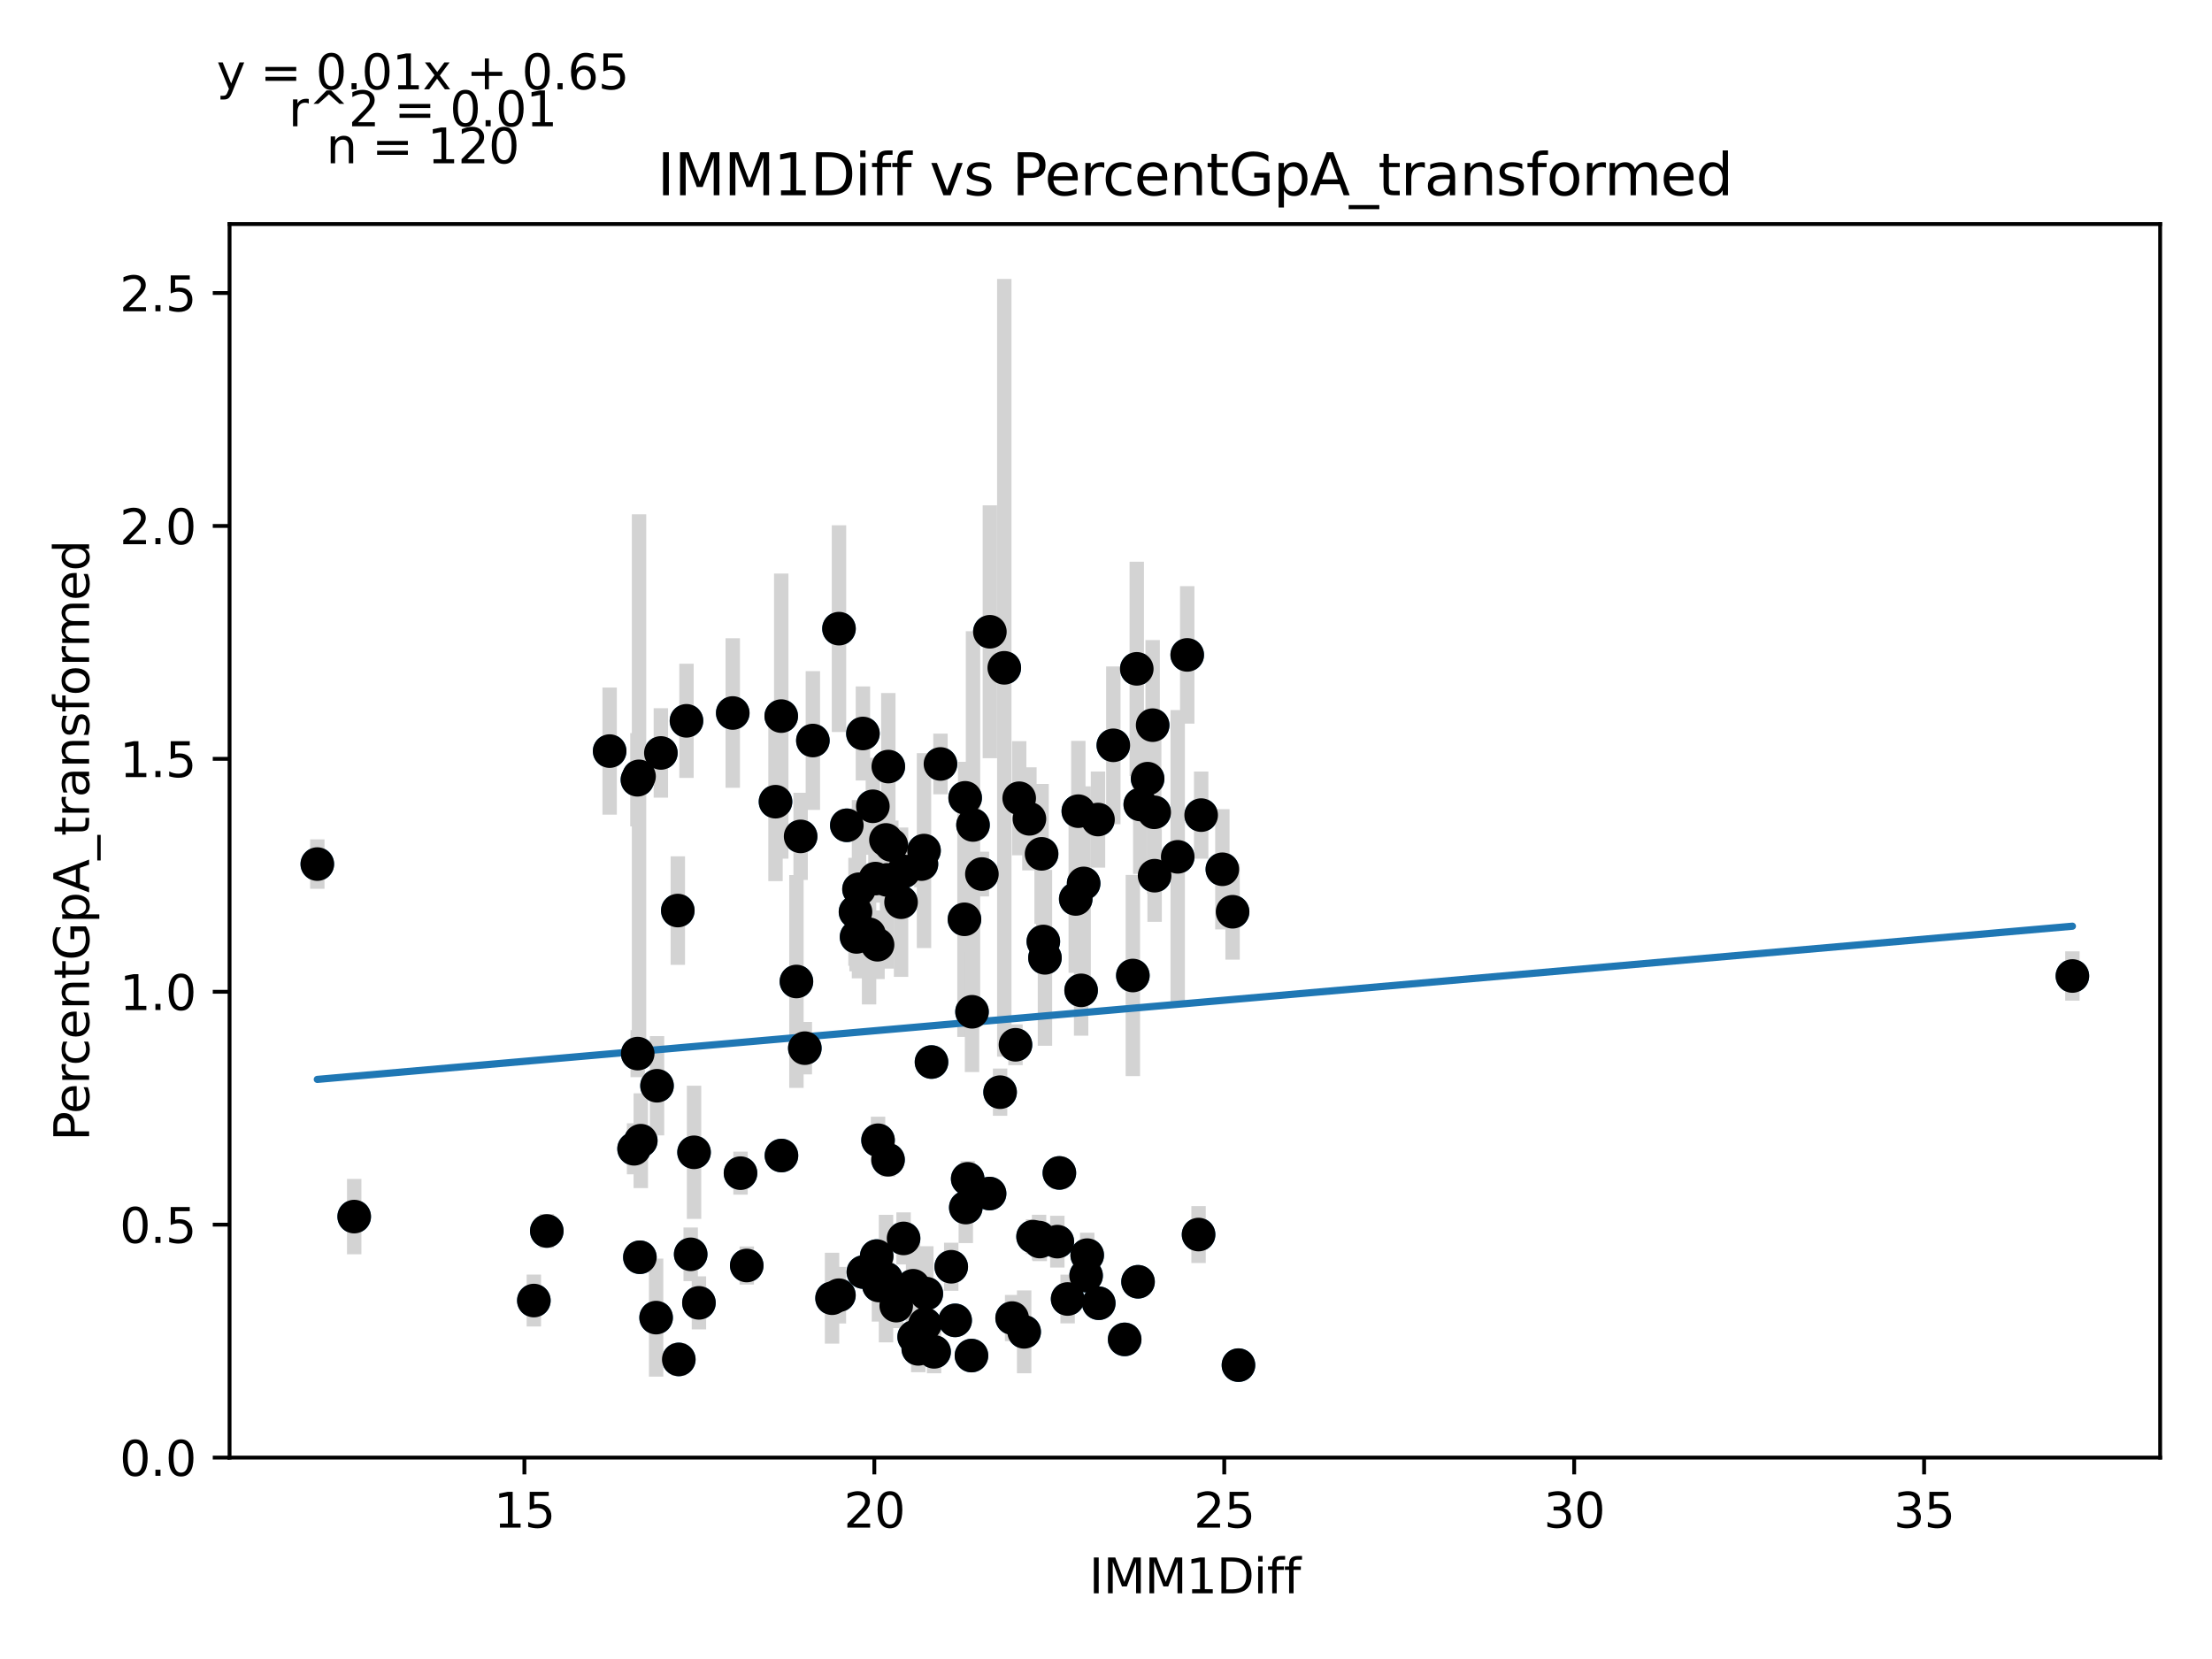 <?xml version="1.0" encoding="utf-8" standalone="no"?>
<!DOCTYPE svg PUBLIC "-//W3C//DTD SVG 1.1//EN"
  "http://www.w3.org/Graphics/SVG/1.1/DTD/svg11.dtd">
<svg xmlns:xlink="http://www.w3.org/1999/xlink" width="460.8pt" height="345.6pt" viewBox="0 0 460.8 345.6" xmlns="http://www.w3.org/2000/svg" version="1.1">
 <defs>
  <style type="text/css">*{stroke-linejoin: round; stroke-linecap: butt}</style>
 </defs>
 <g id="figure_1">
  <g id="patch_1">
   <path d="M 0 345.6 
L 460.8 345.6 
L 460.8 0 
L 0 0 
z
" style="fill: #ffffff"/>
  </g>
  <g id="axes_1">
   <g id="patch_2">
    <path d="M 47.821 303.64 
L 450 303.64 
L 450 46.676 
L 47.821 46.676 
z
" style="fill: #ffffff"/>
   </g>
   <g id="PathCollection_1">
    <defs>
     <path id="mcd7e481975" d="M 0 3 
C 0.796 3 1.559 2.684 2.121 2.121 
C 2.684 1.559 3 0.796 3 0 
C 3 -0.796 2.684 -1.559 2.121 -2.121 
C 1.559 -2.684 0.796 -3 0 -3 
C -0.796 -3 -1.559 -2.684 -2.121 -2.121 
C -2.684 -1.559 -3 -0.796 -3 0 
C -3 0.796 -2.684 1.559 -2.121 2.121 
C -1.559 2.684 -0.796 3 0 3 
z
" style="stroke: #1f77b4"/>
    </defs>
    <g clip-path="url(#pb4f9ac89f0)">
     <use xlink:href="#mcd7e481975" x="174.775" y="130.959" style="fill: #1f77b4; stroke: #1f77b4"/>
     <use xlink:href="#mcd7e481975" x="202.695" y="171.859" style="fill: #1f77b4; stroke: #1f77b4"/>
     <use xlink:href="#mcd7e481975" x="176.408" y="171.925" style="fill: #1f77b4; stroke: #1f77b4"/>
     <use xlink:href="#mcd7e481975" x="162.748" y="149.177" style="fill: #1f77b4; stroke: #1f77b4"/>
     <use xlink:href="#mcd7e481975" x="187.707" y="187.948" style="fill: #1f77b4; stroke: #1f77b4"/>
     <use xlink:href="#mcd7e481975" x="236.81" y="139.33" style="fill: #1f77b4; stroke: #1f77b4"/>
     <use xlink:href="#mcd7e481975" x="237.539" y="167.589" style="fill: #1f77b4; stroke: #1f77b4"/>
     <use xlink:href="#mcd7e481975" x="212.317" y="166.289" style="fill: #1f77b4; stroke: #1f77b4"/>
     <use xlink:href="#mcd7e481975" x="245.339" y="178.494" style="fill: #1f77b4; stroke: #1f77b4"/>
     <use xlink:href="#mcd7e481975" x="179.762" y="152.798" style="fill: #1f77b4; stroke: #1f77b4"/>
     <use xlink:href="#mcd7e481975" x="224.636" y="168.983" style="fill: #1f77b4; stroke: #1f77b4"/>
     <use xlink:href="#mcd7e481975" x="216.982" y="177.873" style="fill: #1f77b4; stroke: #1f77b4"/>
     <use xlink:href="#mcd7e481975" x="204.546" y="182.082" style="fill: #1f77b4; stroke: #1f77b4"/>
     <use xlink:href="#mcd7e481975" x="185.681" y="176.034" style="fill: #1f77b4; stroke: #1f77b4"/>
     <use xlink:href="#mcd7e481975" x="178.216" y="189.955" style="fill: #1f77b4; stroke: #1f77b4"/>
     <use xlink:href="#mcd7e481975" x="184.558" y="174.97" style="fill: #1f77b4; stroke: #1f77b4"/>
     <use xlink:href="#mcd7e481975" x="169.337" y="154.266" style="fill: #1f77b4; stroke: #1f77b4"/>
     <use xlink:href="#mcd7e481975" x="195.915" y="159.147" style="fill: #1f77b4; stroke: #1f77b4"/>
     <use xlink:href="#mcd7e481975" x="182.371" y="183.026" style="fill: #1f77b4; stroke: #1f77b4"/>
     <use xlink:href="#mcd7e481975" x="181.044" y="194.625" style="fill: #1f77b4; stroke: #1f77b4"/>
     <use xlink:href="#mcd7e481975" x="133.123" y="161.727" style="fill: #1f77b4; stroke: #1f77b4"/>
     <use xlink:href="#mcd7e481975" x="178.945" y="185.239" style="fill: #1f77b4; stroke: #1f77b4"/>
     <use xlink:href="#mcd7e481975" x="181.832" y="167.966" style="fill: #1f77b4; stroke: #1f77b4"/>
     <use xlink:href="#mcd7e481975" x="137.671" y="156.853" style="fill: #1f77b4; stroke: #1f77b4"/>
     <use xlink:href="#mcd7e481975" x="217.682" y="199.535" style="fill: #1f77b4; stroke: #1f77b4"/>
     <use xlink:href="#mcd7e481975" x="132.846" y="219.489" style="fill: #1f77b4; stroke: #1f77b4"/>
     <use xlink:href="#mcd7e481975" x="214.445" y="170.578" style="fill: #1f77b4; stroke: #1f77b4"/>
     <use xlink:href="#mcd7e481975" x="228.733" y="170.727" style="fill: #1f77b4; stroke: #1f77b4"/>
     <use xlink:href="#mcd7e481975" x="162.791" y="240.721" style="fill: #1f77b4; stroke: #1f77b4"/>
     <use xlink:href="#mcd7e481975" x="239.07" y="162.211" style="fill: #1f77b4; stroke: #1f77b4"/>
     <use xlink:href="#mcd7e481975" x="240.119" y="151.064" style="fill: #1f77b4; stroke: #1f77b4"/>
     <use xlink:href="#mcd7e481975" x="143.882" y="261.299" style="fill: #1f77b4; stroke: #1f77b4"/>
     <use xlink:href="#mcd7e481975" x="256.769" y="189.936" style="fill: #1f77b4; stroke: #1f77b4"/>
     <use xlink:href="#mcd7e481975" x="200.916" y="191.508" style="fill: #1f77b4; stroke: #1f77b4"/>
     <use xlink:href="#mcd7e481975" x="225.744" y="184.032" style="fill: #1f77b4; stroke: #1f77b4"/>
     <use xlink:href="#mcd7e481975" x="206.208" y="131.611" style="fill: #1f77b4; stroke: #1f77b4"/>
     <use xlink:href="#mcd7e481975" x="161.552" y="167.007" style="fill: #1f77b4; stroke: #1f77b4"/>
     <use xlink:href="#mcd7e481975" x="126.999" y="156.469" style="fill: #1f77b4; stroke: #1f77b4"/>
     <use xlink:href="#mcd7e481975" x="166.786" y="174.234" style="fill: #1f77b4; stroke: #1f77b4"/>
     <use xlink:href="#mcd7e481975" x="231.926" y="155.262" style="fill: #1f77b4; stroke: #1f77b4"/>
     <use xlink:href="#mcd7e481975" x="184.573" y="266.355" style="fill: #1f77b4; stroke: #1f77b4"/>
     <use xlink:href="#mcd7e481975" x="192.489" y="177.191" style="fill: #1f77b4; stroke: #1f77b4"/>
     <use xlink:href="#mcd7e481975" x="113.907" y="256.433" style="fill: #1f77b4; stroke: #1f77b4"/>
     <use xlink:href="#mcd7e481975" x="145.602" y="271.409" style="fill: #1f77b4; stroke: #1f77b4"/>
     <use xlink:href="#mcd7e481975" x="240.44" y="169.217" style="fill: #1f77b4; stroke: #1f77b4"/>
     <use xlink:href="#mcd7e481975" x="191.95" y="180.005" style="fill: #1f77b4; stroke: #1f77b4"/>
     <use xlink:href="#mcd7e481975" x="133.298" y="261.909" style="fill: #1f77b4; stroke: #1f77b4"/>
     <use xlink:href="#mcd7e481975" x="66.102" y="180.005" style="fill: #1f77b4; stroke: #1f77b4"/>
     <use xlink:href="#mcd7e481975" x="250.223" y="169.802" style="fill: #1f77b4; stroke: #1f77b4"/>
     <use xlink:href="#mcd7e481975" x="240.528" y="182.422" style="fill: #1f77b4; stroke: #1f77b4"/>
     <use xlink:href="#mcd7e481975" x="185.054" y="159.69" style="fill: #1f77b4; stroke: #1f77b4"/>
     <use xlink:href="#mcd7e481975" x="111.21" y="270.93" style="fill: #1f77b4; stroke: #1f77b4"/>
     <use xlink:href="#mcd7e481975" x="226.488" y="261.469" style="fill: #1f77b4; stroke: #1f77b4"/>
     <use xlink:href="#mcd7e481975" x="143.007" y="150.16" style="fill: #1f77b4; stroke: #1f77b4"/>
     <use xlink:href="#mcd7e481975" x="234.288" y="279.021" style="fill: #1f77b4; stroke: #1f77b4"/>
     <use xlink:href="#mcd7e481975" x="133.487" y="237.629" style="fill: #1f77b4; stroke: #1f77b4"/>
     <use xlink:href="#mcd7e481975" x="141.404" y="283.195" style="fill: #1f77b4; stroke: #1f77b4"/>
     <use xlink:href="#mcd7e481975" x="209.211" y="139.117" style="fill: #1f77b4; stroke: #1f77b4"/>
     <use xlink:href="#mcd7e481975" x="222.406" y="270.604" style="fill: #1f77b4; stroke: #1f77b4"/>
     <use xlink:href="#mcd7e481975" x="174.761" y="269.816" style="fill: #1f77b4; stroke: #1f77b4"/>
     <use xlink:href="#mcd7e481975" x="144.582" y="240.046" style="fill: #1f77b4; stroke: #1f77b4"/>
     <use xlink:href="#mcd7e481975" x="178.435" y="195.178" style="fill: #1f77b4; stroke: #1f77b4"/>
     <use xlink:href="#mcd7e481975" x="211.544" y="217.647" style="fill: #1f77b4; stroke: #1f77b4"/>
     <use xlink:href="#mcd7e481975" x="216.603" y="258.635" style="fill: #1f77b4; stroke: #1f77b4"/>
     <use xlink:href="#mcd7e481975" x="73.785" y="253.438" style="fill: #1f77b4; stroke: #1f77b4"/>
     <use xlink:href="#mcd7e481975" x="228.893" y="271.489" style="fill: #1f77b4; stroke: #1f77b4"/>
     <use xlink:href="#mcd7e481975" x="191.294" y="280.995" style="fill: #1f77b4; stroke: #1f77b4"/>
     <use xlink:href="#mcd7e481975" x="155.56" y="263.627" style="fill: #1f77b4; stroke: #1f77b4"/>
     <use xlink:href="#mcd7e481975" x="188.247" y="181.534" style="fill: #1f77b4; stroke: #1f77b4"/>
     <use xlink:href="#mcd7e481975" x="165.911" y="204.464" style="fill: #1f77b4; stroke: #1f77b4"/>
     <use xlink:href="#mcd7e481975" x="431.719" y="203.317" style="fill: #1f77b4; stroke: #1f77b4"/>
     <use xlink:href="#mcd7e481975" x="225.219" y="206.307" style="fill: #1f77b4; stroke: #1f77b4"/>
     <use xlink:href="#mcd7e481975" x="173.332" y="270.441" style="fill: #1f77b4; stroke: #1f77b4"/>
     <use xlink:href="#mcd7e481975" x="190.433" y="278.498" style="fill: #1f77b4; stroke: #1f77b4"/>
     <use xlink:href="#mcd7e481975" x="217.347" y="196.13" style="fill: #1f77b4; stroke: #1f77b4"/>
     <use xlink:href="#mcd7e481975" x="152.644" y="148.53" style="fill: #1f77b4; stroke: #1f77b4"/>
     <use xlink:href="#mcd7e481975" x="154.262" y="244.391" style="fill: #1f77b4; stroke: #1f77b4"/>
     <use xlink:href="#mcd7e481975" x="202.49" y="210.773" style="fill: #1f77b4; stroke: #1f77b4"/>
     <use xlink:href="#mcd7e481975" x="206.15" y="248.639" style="fill: #1f77b4; stroke: #1f77b4"/>
     <use xlink:href="#mcd7e481975" x="182.634" y="261.664" style="fill: #1f77b4; stroke: #1f77b4"/>
     <use xlink:href="#mcd7e481975" x="254.64" y="181.085" style="fill: #1f77b4; stroke: #1f77b4"/>
     <use xlink:href="#mcd7e481975" x="198.977" y="275.056" style="fill: #1f77b4; stroke: #1f77b4"/>
     <use xlink:href="#mcd7e481975" x="184.791" y="183.303" style="fill: #1f77b4; stroke: #1f77b4"/>
     <use xlink:href="#mcd7e481975" x="208.337" y="227.521" style="fill: #1f77b4; stroke: #1f77b4"/>
     <use xlink:href="#mcd7e481975" x="210.844" y="274.578" style="fill: #1f77b4; stroke: #1f77b4"/>
     <use xlink:href="#mcd7e481975" x="202.374" y="282.39" style="fill: #1f77b4; stroke: #1f77b4"/>
     <use xlink:href="#mcd7e481975" x="132.088" y="239.314" style="fill: #1f77b4; stroke: #1f77b4"/>
     <use xlink:href="#mcd7e481975" x="179.849" y="264.995" style="fill: #1f77b4; stroke: #1f77b4"/>
     <use xlink:href="#mcd7e481975" x="215.204" y="257.613" style="fill: #1f77b4; stroke: #1f77b4"/>
     <use xlink:href="#mcd7e481975" x="192.693" y="275.869" style="fill: #1f77b4; stroke: #1f77b4"/>
     <use xlink:href="#mcd7e481975" x="194.049" y="221.242" style="fill: #1f77b4; stroke: #1f77b4"/>
     <use xlink:href="#mcd7e481975" x="182.809" y="196.811" style="fill: #1f77b4; stroke: #1f77b4"/>
     <use xlink:href="#mcd7e481975" x="182.911" y="237.533" style="fill: #1f77b4; stroke: #1f77b4"/>
     <use xlink:href="#mcd7e481975" x="226.255" y="265.737" style="fill: #1f77b4; stroke: #1f77b4"/>
     <use xlink:href="#mcd7e481975" x="136.87" y="226.182" style="fill: #1f77b4; stroke: #1f77b4"/>
     <use xlink:href="#mcd7e481975" x="201.587" y="245.579" style="fill: #1f77b4; stroke: #1f77b4"/>
     <use xlink:href="#mcd7e481975" x="224.097" y="187.27" style="fill: #1f77b4; stroke: #1f77b4"/>
     <use xlink:href="#mcd7e481975" x="167.661" y="218.352" style="fill: #1f77b4; stroke: #1f77b4"/>
     <use xlink:href="#mcd7e481975" x="190.215" y="267.846" style="fill: #1f77b4; stroke: #1f77b4"/>
     <use xlink:href="#mcd7e481975" x="136.68" y="274.483" style="fill: #1f77b4; stroke: #1f77b4"/>
     <use xlink:href="#mcd7e481975" x="198.16" y="263.89" style="fill: #1f77b4; stroke: #1f77b4"/>
     <use xlink:href="#mcd7e481975" x="188.232" y="257.985" style="fill: #1f77b4; stroke: #1f77b4"/>
     <use xlink:href="#mcd7e481975" x="201.193" y="251.556" style="fill: #1f77b4; stroke: #1f77b4"/>
     <use xlink:href="#mcd7e481975" x="184.995" y="241.593" style="fill: #1f77b4; stroke: #1f77b4"/>
     <use xlink:href="#mcd7e481975" x="220.685" y="244.346" style="fill: #1f77b4; stroke: #1f77b4"/>
     <use xlink:href="#mcd7e481975" x="186.701" y="271.986" style="fill: #1f77b4; stroke: #1f77b4"/>
     <use xlink:href="#mcd7e481975" x="194.589" y="281.613" style="fill: #1f77b4; stroke: #1f77b4"/>
     <use xlink:href="#mcd7e481975" x="213.352" y="277.448" style="fill: #1f77b4; stroke: #1f77b4"/>
     <use xlink:href="#mcd7e481975" x="216.457" y="257.806" style="fill: #1f77b4; stroke: #1f77b4"/>
     <use xlink:href="#mcd7e481975" x="201.062" y="166.201" style="fill: #1f77b4; stroke: #1f77b4"/>
     <use xlink:href="#mcd7e481975" x="132.787" y="162.441" style="fill: #1f77b4; stroke: #1f77b4"/>
     <use xlink:href="#mcd7e481975" x="192.97" y="269.486" style="fill: #1f77b4; stroke: #1f77b4"/>
     <use xlink:href="#mcd7e481975" x="257.993" y="284.386" style="fill: #1f77b4; stroke: #1f77b4"/>
     <use xlink:href="#mcd7e481975" x="247.321" y="136.427" style="fill: #1f77b4; stroke: #1f77b4"/>
     <use xlink:href="#mcd7e481975" x="249.683" y="257.181" style="fill: #1f77b4; stroke: #1f77b4"/>
     <use xlink:href="#mcd7e481975" x="237.072" y="267.019" style="fill: #1f77b4; stroke: #1f77b4"/>
     <use xlink:href="#mcd7e481975" x="220.263" y="258.656" style="fill: #1f77b4; stroke: #1f77b4"/>
     <use xlink:href="#mcd7e481975" x="235.993" y="203.217" style="fill: #1f77b4; stroke: #1f77b4"/>
     <use xlink:href="#mcd7e481975" x="183.1" y="267.794" style="fill: #1f77b4; stroke: #1f77b4"/>
     <use xlink:href="#mcd7e481975" x="141.2" y="189.686" style="fill: #1f77b4; stroke: #1f77b4"/>
    </g>
   </g>
   <g id="matplotlib.axis_1">
    <g id="xtick_1">
     <g id="line2d_1">
      <defs>
       <path id="m5aa5c86db4" d="M 0 0 
L 0 3.5 
" style="stroke: #000000; stroke-width: 0.8"/>
      </defs>
      <g>
       <use xlink:href="#m5aa5c86db4" x="109.242" y="303.64" style="stroke: #000000; stroke-width: 0.8"/>
      </g>
     </g>
     <g id="text_1">
      <!-- 15 -->
      <g transform="translate(102.879 318.238)scale(0.1 -0.1)">
       <defs>
        <path id="DejaVuSans-31" d="M 794 531 
L 1825 531 
L 1825 4091 
L 703 3866 
L 703 4441 
L 1819 4666 
L 2450 4666 
L 2450 531 
L 3481 531 
L 3481 0 
L 794 0 
L 794 531 
z
" transform="scale(0.016)"/>
        <path id="DejaVuSans-35" d="M 691 4666 
L 3169 4666 
L 3169 4134 
L 1269 4134 
L 1269 2991 
Q 1406 3038 1543 3061 
Q 1681 3084 1819 3084 
Q 2600 3084 3056 2656 
Q 3513 2228 3513 1497 
Q 3513 744 3044 326 
Q 2575 -91 1722 -91 
Q 1428 -91 1123 -41 
Q 819 9 494 109 
L 494 744 
Q 775 591 1075 516 
Q 1375 441 1709 441 
Q 2250 441 2565 725 
Q 2881 1009 2881 1497 
Q 2881 1984 2565 2268 
Q 2250 2553 1709 2553 
Q 1456 2553 1204 2497 
Q 953 2441 691 2322 
L 691 4666 
z
" transform="scale(0.016)"/>
       </defs>
       <use xlink:href="#DejaVuSans-31"/>
       <use xlink:href="#DejaVuSans-35" x="63.623"/>
      </g>
     </g>
    </g>
    <g id="xtick_2">
     <g id="line2d_2">
      <g>
       <use xlink:href="#m5aa5c86db4" x="182.138" y="303.64" style="stroke: #000000; stroke-width: 0.8"/>
      </g>
     </g>
     <g id="text_2">
      <!-- 20 -->
      <g transform="translate(175.775 318.238)scale(0.1 -0.1)">
       <defs>
        <path id="DejaVuSans-32" d="M 1228 531 
L 3431 531 
L 3431 0 
L 469 0 
L 469 531 
Q 828 903 1448 1529 
Q 2069 2156 2228 2338 
Q 2531 2678 2651 2914 
Q 2772 3150 2772 3378 
Q 2772 3750 2511 3984 
Q 2250 4219 1831 4219 
Q 1534 4219 1204 4116 
Q 875 4013 500 3803 
L 500 4441 
Q 881 4594 1212 4672 
Q 1544 4750 1819 4750 
Q 2544 4750 2975 4387 
Q 3406 4025 3406 3419 
Q 3406 3131 3298 2873 
Q 3191 2616 2906 2266 
Q 2828 2175 2409 1742 
Q 1991 1309 1228 531 
z
" transform="scale(0.016)"/>
        <path id="DejaVuSans-30" d="M 2034 4250 
Q 1547 4250 1301 3770 
Q 1056 3291 1056 2328 
Q 1056 1369 1301 889 
Q 1547 409 2034 409 
Q 2525 409 2770 889 
Q 3016 1369 3016 2328 
Q 3016 3291 2770 3770 
Q 2525 4250 2034 4250 
z
M 2034 4750 
Q 2819 4750 3233 4129 
Q 3647 3509 3647 2328 
Q 3647 1150 3233 529 
Q 2819 -91 2034 -91 
Q 1250 -91 836 529 
Q 422 1150 422 2328 
Q 422 3509 836 4129 
Q 1250 4750 2034 4750 
z
" transform="scale(0.016)"/>
       </defs>
       <use xlink:href="#DejaVuSans-32"/>
       <use xlink:href="#DejaVuSans-30" x="63.623"/>
      </g>
     </g>
    </g>
    <g id="xtick_3">
     <g id="line2d_3">
      <g>
       <use xlink:href="#m5aa5c86db4" x="255.034" y="303.64" style="stroke: #000000; stroke-width: 0.8"/>
      </g>
     </g>
     <g id="text_3">
      <!-- 25 -->
      <g transform="translate(248.671 318.238)scale(0.1 -0.1)">
       <use xlink:href="#DejaVuSans-32"/>
       <use xlink:href="#DejaVuSans-35" x="63.623"/>
      </g>
     </g>
    </g>
    <g id="xtick_4">
     <g id="line2d_4">
      <g>
       <use xlink:href="#m5aa5c86db4" x="327.93" y="303.64" style="stroke: #000000; stroke-width: 0.8"/>
      </g>
     </g>
     <g id="text_4">
      <!-- 30 -->
      <g transform="translate(321.567 318.238)scale(0.1 -0.1)">
       <defs>
        <path id="DejaVuSans-33" d="M 2597 2516 
Q 3050 2419 3304 2112 
Q 3559 1806 3559 1356 
Q 3559 666 3084 287 
Q 2609 -91 1734 -91 
Q 1441 -91 1130 -33 
Q 819 25 488 141 
L 488 750 
Q 750 597 1062 519 
Q 1375 441 1716 441 
Q 2309 441 2620 675 
Q 2931 909 2931 1356 
Q 2931 1769 2642 2001 
Q 2353 2234 1838 2234 
L 1294 2234 
L 1294 2753 
L 1863 2753 
Q 2328 2753 2575 2939 
Q 2822 3125 2822 3475 
Q 2822 3834 2567 4026 
Q 2313 4219 1838 4219 
Q 1578 4219 1281 4162 
Q 984 4106 628 3988 
L 628 4550 
Q 988 4650 1302 4700 
Q 1616 4750 1894 4750 
Q 2613 4750 3031 4423 
Q 3450 4097 3450 3541 
Q 3450 3153 3228 2886 
Q 3006 2619 2597 2516 
z
" transform="scale(0.016)"/>
       </defs>
       <use xlink:href="#DejaVuSans-33"/>
       <use xlink:href="#DejaVuSans-30" x="63.623"/>
      </g>
     </g>
    </g>
    <g id="xtick_5">
     <g id="line2d_5">
      <g>
       <use xlink:href="#m5aa5c86db4" x="400.826" y="303.64" style="stroke: #000000; stroke-width: 0.8"/>
      </g>
     </g>
     <g id="text_5">
      <!-- 35 -->
      <g transform="translate(394.463 318.238)scale(0.1 -0.1)">
       <use xlink:href="#DejaVuSans-33"/>
       <use xlink:href="#DejaVuSans-35" x="63.623"/>
      </g>
     </g>
    </g>
    <g id="text_6">
     <!-- IMM1Diff -->
     <g transform="translate(226.867 331.917)scale(0.1 -0.1)">
      <defs>
       <path id="DejaVuSans-49" d="M 628 4666 
L 1259 4666 
L 1259 0 
L 628 0 
L 628 4666 
z
" transform="scale(0.016)"/>
       <path id="DejaVuSans-4d" d="M 628 4666 
L 1569 4666 
L 2759 1491 
L 3956 4666 
L 4897 4666 
L 4897 0 
L 4281 0 
L 4281 4097 
L 3078 897 
L 2444 897 
L 1241 4097 
L 1241 0 
L 628 0 
L 628 4666 
z
" transform="scale(0.016)"/>
       <path id="DejaVuSans-44" d="M 1259 4147 
L 1259 519 
L 2022 519 
Q 2988 519 3436 956 
Q 3884 1394 3884 2338 
Q 3884 3275 3436 3711 
Q 2988 4147 2022 4147 
L 1259 4147 
z
M 628 4666 
L 1925 4666 
Q 3281 4666 3915 4102 
Q 4550 3538 4550 2338 
Q 4550 1131 3912 565 
Q 3275 0 1925 0 
L 628 0 
L 628 4666 
z
" transform="scale(0.016)"/>
       <path id="DejaVuSans-69" d="M 603 3500 
L 1178 3500 
L 1178 0 
L 603 0 
L 603 3500 
z
M 603 4863 
L 1178 4863 
L 1178 4134 
L 603 4134 
L 603 4863 
z
" transform="scale(0.016)"/>
       <path id="DejaVuSans-66" d="M 2375 4863 
L 2375 4384 
L 1825 4384 
Q 1516 4384 1395 4259 
Q 1275 4134 1275 3809 
L 1275 3500 
L 2222 3500 
L 2222 3053 
L 1275 3053 
L 1275 0 
L 697 0 
L 697 3053 
L 147 3053 
L 147 3500 
L 697 3500 
L 697 3744 
Q 697 4328 969 4595 
Q 1241 4863 1831 4863 
L 2375 4863 
z
" transform="scale(0.016)"/>
      </defs>
      <use xlink:href="#DejaVuSans-49"/>
      <use xlink:href="#DejaVuSans-4d" x="29.492"/>
      <use xlink:href="#DejaVuSans-4d" x="115.771"/>
      <use xlink:href="#DejaVuSans-31" x="202.051"/>
      <use xlink:href="#DejaVuSans-44" x="265.674"/>
      <use xlink:href="#DejaVuSans-69" x="342.676"/>
      <use xlink:href="#DejaVuSans-66" x="370.459"/>
      <use xlink:href="#DejaVuSans-66" x="405.664"/>
     </g>
    </g>
   </g>
   <g id="matplotlib.axis_2">
    <g id="ytick_1">
     <g id="line2d_6">
      <defs>
       <path id="mf963c63e30" d="M 0 0 
L -3.5 0 
" style="stroke: #000000; stroke-width: 0.8"/>
      </defs>
      <g>
       <use xlink:href="#mf963c63e30" x="47.821" y="303.64" style="stroke: #000000; stroke-width: 0.8"/>
      </g>
     </g>
     <g id="text_7">
      <!-- 0.0 -->
      <g transform="translate(24.918 307.439)scale(0.1 -0.1)">
       <defs>
        <path id="DejaVuSans-2e" d="M 684 794 
L 1344 794 
L 1344 0 
L 684 0 
L 684 794 
z
" transform="scale(0.016)"/>
       </defs>
       <use xlink:href="#DejaVuSans-30"/>
       <use xlink:href="#DejaVuSans-2e" x="63.623"/>
       <use xlink:href="#DejaVuSans-30" x="95.41"/>
      </g>
     </g>
    </g>
    <g id="ytick_2">
     <g id="line2d_7">
      <g>
       <use xlink:href="#mf963c63e30" x="47.821" y="255.121" style="stroke: #000000; stroke-width: 0.8"/>
      </g>
     </g>
     <g id="text_8">
      <!-- 0.5 -->
      <g transform="translate(24.918 258.92)scale(0.1 -0.1)">
       <use xlink:href="#DejaVuSans-30"/>
       <use xlink:href="#DejaVuSans-2e" x="63.623"/>
       <use xlink:href="#DejaVuSans-35" x="95.41"/>
      </g>
     </g>
    </g>
    <g id="ytick_3">
     <g id="line2d_8">
      <g>
       <use xlink:href="#mf963c63e30" x="47.821" y="206.602" style="stroke: #000000; stroke-width: 0.8"/>
      </g>
     </g>
     <g id="text_9">
      <!-- 1.0 -->
      <g transform="translate(24.918 210.401)scale(0.1 -0.1)">
       <use xlink:href="#DejaVuSans-31"/>
       <use xlink:href="#DejaVuSans-2e" x="63.623"/>
       <use xlink:href="#DejaVuSans-30" x="95.41"/>
      </g>
     </g>
    </g>
    <g id="ytick_4">
     <g id="line2d_9">
      <g>
       <use xlink:href="#mf963c63e30" x="47.821" y="158.083" style="stroke: #000000; stroke-width: 0.8"/>
      </g>
     </g>
     <g id="text_10">
      <!-- 1.5 -->
      <g transform="translate(24.918 161.882)scale(0.1 -0.1)">
       <use xlink:href="#DejaVuSans-31"/>
       <use xlink:href="#DejaVuSans-2e" x="63.623"/>
       <use xlink:href="#DejaVuSans-35" x="95.41"/>
      </g>
     </g>
    </g>
    <g id="ytick_5">
     <g id="line2d_10">
      <g>
       <use xlink:href="#mf963c63e30" x="47.821" y="109.564" style="stroke: #000000; stroke-width: 0.8"/>
      </g>
     </g>
     <g id="text_11">
      <!-- 2.0 -->
      <g transform="translate(24.918 113.363)scale(0.1 -0.1)">
       <use xlink:href="#DejaVuSans-32"/>
       <use xlink:href="#DejaVuSans-2e" x="63.623"/>
       <use xlink:href="#DejaVuSans-30" x="95.41"/>
      </g>
     </g>
    </g>
    <g id="ytick_6">
     <g id="line2d_11">
      <g>
       <use xlink:href="#mf963c63e30" x="47.821" y="61.045" style="stroke: #000000; stroke-width: 0.8"/>
      </g>
     </g>
     <g id="text_12">
      <!-- 2.5 -->
      <g transform="translate(24.918 64.844)scale(0.1 -0.1)">
       <use xlink:href="#DejaVuSans-32"/>
       <use xlink:href="#DejaVuSans-2e" x="63.623"/>
       <use xlink:href="#DejaVuSans-35" x="95.41"/>
      </g>
     </g>
    </g>
    <g id="text_13">
     <!-- PercentGpA_transformed -->
     <g transform="translate(18.56 237.696)rotate(-90)scale(0.1 -0.1)">
      <defs>
       <path id="DejaVuSans-50" d="M 1259 4147 
L 1259 2394 
L 2053 2394 
Q 2494 2394 2734 2622 
Q 2975 2850 2975 3272 
Q 2975 3691 2734 3919 
Q 2494 4147 2053 4147 
L 1259 4147 
z
M 628 4666 
L 2053 4666 
Q 2838 4666 3239 4311 
Q 3641 3956 3641 3272 
Q 3641 2581 3239 2228 
Q 2838 1875 2053 1875 
L 1259 1875 
L 1259 0 
L 628 0 
L 628 4666 
z
" transform="scale(0.016)"/>
       <path id="DejaVuSans-65" d="M 3597 1894 
L 3597 1613 
L 953 1613 
Q 991 1019 1311 708 
Q 1631 397 2203 397 
Q 2534 397 2845 478 
Q 3156 559 3463 722 
L 3463 178 
Q 3153 47 2828 -22 
Q 2503 -91 2169 -91 
Q 1331 -91 842 396 
Q 353 884 353 1716 
Q 353 2575 817 3079 
Q 1281 3584 2069 3584 
Q 2775 3584 3186 3129 
Q 3597 2675 3597 1894 
z
M 3022 2063 
Q 3016 2534 2758 2815 
Q 2500 3097 2075 3097 
Q 1594 3097 1305 2825 
Q 1016 2553 972 2059 
L 3022 2063 
z
" transform="scale(0.016)"/>
       <path id="DejaVuSans-72" d="M 2631 2963 
Q 2534 3019 2420 3045 
Q 2306 3072 2169 3072 
Q 1681 3072 1420 2755 
Q 1159 2438 1159 1844 
L 1159 0 
L 581 0 
L 581 3500 
L 1159 3500 
L 1159 2956 
Q 1341 3275 1631 3429 
Q 1922 3584 2338 3584 
Q 2397 3584 2469 3576 
Q 2541 3569 2628 3553 
L 2631 2963 
z
" transform="scale(0.016)"/>
       <path id="DejaVuSans-63" d="M 3122 3366 
L 3122 2828 
Q 2878 2963 2633 3030 
Q 2388 3097 2138 3097 
Q 1578 3097 1268 2742 
Q 959 2388 959 1747 
Q 959 1106 1268 751 
Q 1578 397 2138 397 
Q 2388 397 2633 464 
Q 2878 531 3122 666 
L 3122 134 
Q 2881 22 2623 -34 
Q 2366 -91 2075 -91 
Q 1284 -91 818 406 
Q 353 903 353 1747 
Q 353 2603 823 3093 
Q 1294 3584 2113 3584 
Q 2378 3584 2631 3529 
Q 2884 3475 3122 3366 
z
" transform="scale(0.016)"/>
       <path id="DejaVuSans-6e" d="M 3513 2113 
L 3513 0 
L 2938 0 
L 2938 2094 
Q 2938 2591 2744 2837 
Q 2550 3084 2163 3084 
Q 1697 3084 1428 2787 
Q 1159 2491 1159 1978 
L 1159 0 
L 581 0 
L 581 3500 
L 1159 3500 
L 1159 2956 
Q 1366 3272 1645 3428 
Q 1925 3584 2291 3584 
Q 2894 3584 3203 3211 
Q 3513 2838 3513 2113 
z
" transform="scale(0.016)"/>
       <path id="DejaVuSans-74" d="M 1172 4494 
L 1172 3500 
L 2356 3500 
L 2356 3053 
L 1172 3053 
L 1172 1153 
Q 1172 725 1289 603 
Q 1406 481 1766 481 
L 2356 481 
L 2356 0 
L 1766 0 
Q 1100 0 847 248 
Q 594 497 594 1153 
L 594 3053 
L 172 3053 
L 172 3500 
L 594 3500 
L 594 4494 
L 1172 4494 
z
" transform="scale(0.016)"/>
       <path id="DejaVuSans-47" d="M 3809 666 
L 3809 1919 
L 2778 1919 
L 2778 2438 
L 4434 2438 
L 4434 434 
Q 4069 175 3628 42 
Q 3188 -91 2688 -91 
Q 1594 -91 976 548 
Q 359 1188 359 2328 
Q 359 3472 976 4111 
Q 1594 4750 2688 4750 
Q 3144 4750 3555 4637 
Q 3966 4525 4313 4306 
L 4313 3634 
Q 3963 3931 3569 4081 
Q 3175 4231 2741 4231 
Q 1884 4231 1454 3753 
Q 1025 3275 1025 2328 
Q 1025 1384 1454 906 
Q 1884 428 2741 428 
Q 3075 428 3337 486 
Q 3600 544 3809 666 
z
" transform="scale(0.016)"/>
       <path id="DejaVuSans-70" d="M 1159 525 
L 1159 -1331 
L 581 -1331 
L 581 3500 
L 1159 3500 
L 1159 2969 
Q 1341 3281 1617 3432 
Q 1894 3584 2278 3584 
Q 2916 3584 3314 3078 
Q 3713 2572 3713 1747 
Q 3713 922 3314 415 
Q 2916 -91 2278 -91 
Q 1894 -91 1617 61 
Q 1341 213 1159 525 
z
M 3116 1747 
Q 3116 2381 2855 2742 
Q 2594 3103 2138 3103 
Q 1681 3103 1420 2742 
Q 1159 2381 1159 1747 
Q 1159 1113 1420 752 
Q 1681 391 2138 391 
Q 2594 391 2855 752 
Q 3116 1113 3116 1747 
z
" transform="scale(0.016)"/>
       <path id="DejaVuSans-41" d="M 2188 4044 
L 1331 1722 
L 3047 1722 
L 2188 4044 
z
M 1831 4666 
L 2547 4666 
L 4325 0 
L 3669 0 
L 3244 1197 
L 1141 1197 
L 716 0 
L 50 0 
L 1831 4666 
z
" transform="scale(0.016)"/>
       <path id="DejaVuSans-5f" d="M 3263 -1063 
L 3263 -1509 
L -63 -1509 
L -63 -1063 
L 3263 -1063 
z
" transform="scale(0.016)"/>
       <path id="DejaVuSans-61" d="M 2194 1759 
Q 1497 1759 1228 1600 
Q 959 1441 959 1056 
Q 959 750 1161 570 
Q 1363 391 1709 391 
Q 2188 391 2477 730 
Q 2766 1069 2766 1631 
L 2766 1759 
L 2194 1759 
z
M 3341 1997 
L 3341 0 
L 2766 0 
L 2766 531 
Q 2569 213 2275 61 
Q 1981 -91 1556 -91 
Q 1019 -91 701 211 
Q 384 513 384 1019 
Q 384 1609 779 1909 
Q 1175 2209 1959 2209 
L 2766 2209 
L 2766 2266 
Q 2766 2663 2505 2880 
Q 2244 3097 1772 3097 
Q 1472 3097 1187 3025 
Q 903 2953 641 2809 
L 641 3341 
Q 956 3463 1253 3523 
Q 1550 3584 1831 3584 
Q 2591 3584 2966 3190 
Q 3341 2797 3341 1997 
z
" transform="scale(0.016)"/>
       <path id="DejaVuSans-73" d="M 2834 3397 
L 2834 2853 
Q 2591 2978 2328 3040 
Q 2066 3103 1784 3103 
Q 1356 3103 1142 2972 
Q 928 2841 928 2578 
Q 928 2378 1081 2264 
Q 1234 2150 1697 2047 
L 1894 2003 
Q 2506 1872 2764 1633 
Q 3022 1394 3022 966 
Q 3022 478 2636 193 
Q 2250 -91 1575 -91 
Q 1294 -91 989 -36 
Q 684 19 347 128 
L 347 722 
Q 666 556 975 473 
Q 1284 391 1588 391 
Q 1994 391 2212 530 
Q 2431 669 2431 922 
Q 2431 1156 2273 1281 
Q 2116 1406 1581 1522 
L 1381 1569 
Q 847 1681 609 1914 
Q 372 2147 372 2553 
Q 372 3047 722 3315 
Q 1072 3584 1716 3584 
Q 2034 3584 2315 3537 
Q 2597 3491 2834 3397 
z
" transform="scale(0.016)"/>
       <path id="DejaVuSans-6f" d="M 1959 3097 
Q 1497 3097 1228 2736 
Q 959 2375 959 1747 
Q 959 1119 1226 758 
Q 1494 397 1959 397 
Q 2419 397 2687 759 
Q 2956 1122 2956 1747 
Q 2956 2369 2687 2733 
Q 2419 3097 1959 3097 
z
M 1959 3584 
Q 2709 3584 3137 3096 
Q 3566 2609 3566 1747 
Q 3566 888 3137 398 
Q 2709 -91 1959 -91 
Q 1206 -91 779 398 
Q 353 888 353 1747 
Q 353 2609 779 3096 
Q 1206 3584 1959 3584 
z
" transform="scale(0.016)"/>
       <path id="DejaVuSans-6d" d="M 3328 2828 
Q 3544 3216 3844 3400 
Q 4144 3584 4550 3584 
Q 5097 3584 5394 3201 
Q 5691 2819 5691 2113 
L 5691 0 
L 5113 0 
L 5113 2094 
Q 5113 2597 4934 2840 
Q 4756 3084 4391 3084 
Q 3944 3084 3684 2787 
Q 3425 2491 3425 1978 
L 3425 0 
L 2847 0 
L 2847 2094 
Q 2847 2600 2669 2842 
Q 2491 3084 2119 3084 
Q 1678 3084 1418 2786 
Q 1159 2488 1159 1978 
L 1159 0 
L 581 0 
L 581 3500 
L 1159 3500 
L 1159 2956 
Q 1356 3278 1631 3431 
Q 1906 3584 2284 3584 
Q 2666 3584 2933 3390 
Q 3200 3197 3328 2828 
z
" transform="scale(0.016)"/>
       <path id="DejaVuSans-64" d="M 2906 2969 
L 2906 4863 
L 3481 4863 
L 3481 0 
L 2906 0 
L 2906 525 
Q 2725 213 2448 61 
Q 2172 -91 1784 -91 
Q 1150 -91 751 415 
Q 353 922 353 1747 
Q 353 2572 751 3078 
Q 1150 3584 1784 3584 
Q 2172 3584 2448 3432 
Q 2725 3281 2906 2969 
z
M 947 1747 
Q 947 1113 1208 752 
Q 1469 391 1925 391 
Q 2381 391 2643 752 
Q 2906 1113 2906 1747 
Q 2906 2381 2643 2742 
Q 2381 3103 1925 3103 
Q 1469 3103 1208 2742 
Q 947 2381 947 1747 
z
" transform="scale(0.016)"/>
      </defs>
      <use xlink:href="#DejaVuSans-50"/>
      <use xlink:href="#DejaVuSans-65" x="56.678"/>
      <use xlink:href="#DejaVuSans-72" x="118.201"/>
      <use xlink:href="#DejaVuSans-63" x="157.064"/>
      <use xlink:href="#DejaVuSans-65" x="212.045"/>
      <use xlink:href="#DejaVuSans-6e" x="273.568"/>
      <use xlink:href="#DejaVuSans-74" x="336.947"/>
      <use xlink:href="#DejaVuSans-47" x="376.156"/>
      <use xlink:href="#DejaVuSans-70" x="453.646"/>
      <use xlink:href="#DejaVuSans-41" x="517.123"/>
      <use xlink:href="#DejaVuSans-5f" x="585.531"/>
      <use xlink:href="#DejaVuSans-74" x="635.531"/>
      <use xlink:href="#DejaVuSans-72" x="674.74"/>
      <use xlink:href="#DejaVuSans-61" x="715.854"/>
      <use xlink:href="#DejaVuSans-6e" x="777.133"/>
      <use xlink:href="#DejaVuSans-73" x="840.512"/>
      <use xlink:href="#DejaVuSans-66" x="892.611"/>
      <use xlink:href="#DejaVuSans-6f" x="927.816"/>
      <use xlink:href="#DejaVuSans-72" x="988.998"/>
      <use xlink:href="#DejaVuSans-6d" x="1028.361"/>
      <use xlink:href="#DejaVuSans-65" x="1125.773"/>
      <use xlink:href="#DejaVuSans-64" x="1187.297"/>
     </g>
    </g>
   </g>
   <g id="LineCollection_1">
    <path d="M 174.775 152.498 
L 174.775 109.421 
" clip-path="url(#pb4f9ac89f0)" style="fill: none; stroke: #d3d3d3; stroke-width: 3"/>
    <path d="M 202.695 212.23 
L 202.695 131.489 
" clip-path="url(#pb4f9ac89f0)" style="fill: none; stroke: #d3d3d3; stroke-width: 3"/>
    <path d="M 176.408 175.254 
L 176.408 168.596 
" clip-path="url(#pb4f9ac89f0)" style="fill: none; stroke: #d3d3d3; stroke-width: 3"/>
    <path d="M 162.748 178.872 
L 162.748 119.482 
" clip-path="url(#pb4f9ac89f0)" style="fill: none; stroke: #d3d3d3; stroke-width: 3"/>
    <path d="M 187.707 203.505 
L 187.707 172.39 
" clip-path="url(#pb4f9ac89f0)" style="fill: none; stroke: #d3d3d3; stroke-width: 3"/>
    <path d="M 236.81 161.644 
L 236.81 117.017 
" clip-path="url(#pb4f9ac89f0)" style="fill: none; stroke: #d3d3d3; stroke-width: 3"/>
    <path d="M 237.539 182.06 
L 237.539 153.117 
" clip-path="url(#pb4f9ac89f0)" style="fill: none; stroke: #d3d3d3; stroke-width: 3"/>
    <path d="M 212.317 178.18 
L 212.317 154.399 
" clip-path="url(#pb4f9ac89f0)" style="fill: none; stroke: #d3d3d3; stroke-width: 3"/>
    <path d="M 245.339 209.064 
L 245.339 147.925 
" clip-path="url(#pb4f9ac89f0)" style="fill: none; stroke: #d3d3d3; stroke-width: 3"/>
    <path d="M 179.762 162.596 
L 179.762 143 
" clip-path="url(#pb4f9ac89f0)" style="fill: none; stroke: #d3d3d3; stroke-width: 3"/>
    <path d="M 224.636 183.634 
L 224.636 154.332 
" clip-path="url(#pb4f9ac89f0)" style="fill: none; stroke: #d3d3d3; stroke-width: 3"/>
    <path d="M 216.982 192.445 
L 216.982 163.302 
" clip-path="url(#pb4f9ac89f0)" style="fill: none; stroke: #d3d3d3; stroke-width: 3"/>
    <path d="M 204.546 186.742 
L 204.546 177.422 
" clip-path="url(#pb4f9ac89f0)" style="fill: none; stroke: #d3d3d3; stroke-width: 3"/>
    <path d="M 185.681 181.128 
L 185.681 170.941 
" clip-path="url(#pb4f9ac89f0)" style="fill: none; stroke: #d3d3d3; stroke-width: 3"/>
    <path d="M 178.216 201.209 
L 178.216 178.701 
" clip-path="url(#pb4f9ac89f0)" style="fill: none; stroke: #d3d3d3; stroke-width: 3"/>
    <path d="M 184.558 184.255 
L 184.558 165.686 
" clip-path="url(#pb4f9ac89f0)" style="fill: none; stroke: #d3d3d3; stroke-width: 3"/>
    <path d="M 169.337 168.717 
L 169.337 139.814 
" clip-path="url(#pb4f9ac89f0)" style="fill: none; stroke: #d3d3d3; stroke-width: 3"/>
    <path d="M 195.915 165.47 
L 195.915 152.825 
" clip-path="url(#pb4f9ac89f0)" style="fill: none; stroke: #d3d3d3; stroke-width: 3"/>
    <path d="M 182.371 188.033 
L 182.371 178.02 
" clip-path="url(#pb4f9ac89f0)" style="fill: none; stroke: #d3d3d3; stroke-width: 3"/>
    <path d="M 181.044 209.234 
L 181.044 180.015 
" clip-path="url(#pb4f9ac89f0)" style="fill: none; stroke: #d3d3d3; stroke-width: 3"/>
    <path d="M 133.123 216.308 
L 133.123 107.145 
" clip-path="url(#pb4f9ac89f0)" style="fill: none; stroke: #d3d3d3; stroke-width: 3"/>
    <path d="M 178.945 203.811 
L 178.945 166.666 
" clip-path="url(#pb4f9ac89f0)" style="fill: none; stroke: #d3d3d3; stroke-width: 3"/>
    <path d="M 181.832 178.064 
L 181.832 157.868 
" clip-path="url(#pb4f9ac89f0)" style="fill: none; stroke: #d3d3d3; stroke-width: 3"/>
    <path d="M 137.671 166.177 
L 137.671 147.528 
" clip-path="url(#pb4f9ac89f0)" style="fill: none; stroke: #d3d3d3; stroke-width: 3"/>
    <path d="M 217.682 217.856 
L 217.682 181.215 
" clip-path="url(#pb4f9ac89f0)" style="fill: none; stroke: #d3d3d3; stroke-width: 3"/>
    <path d="M 132.846 224.389 
L 132.846 214.589 
" clip-path="url(#pb4f9ac89f0)" style="fill: none; stroke: #d3d3d3; stroke-width: 3"/>
    <path d="M 214.445 181.317 
L 214.445 159.84 
" clip-path="url(#pb4f9ac89f0)" style="fill: none; stroke: #d3d3d3; stroke-width: 3"/>
    <path d="M 228.733 180.74 
L 228.733 160.714 
" clip-path="url(#pb4f9ac89f0)" style="fill: none; stroke: #d3d3d3; stroke-width: 3"/>
    <path d="M 162.791 243.878 
L 162.791 237.565 
" clip-path="url(#pb4f9ac89f0)" style="fill: none; stroke: #d3d3d3; stroke-width: 3"/>
    <path d="M 239.07 171.38 
L 239.07 153.042 
" clip-path="url(#pb4f9ac89f0)" style="fill: none; stroke: #d3d3d3; stroke-width: 3"/>
    <path d="M 240.119 168.797 
L 240.119 133.332 
" clip-path="url(#pb4f9ac89f0)" style="fill: none; stroke: #d3d3d3; stroke-width: 3"/>
    <path d="M 143.882 266.879 
L 143.882 255.719 
" clip-path="url(#pb4f9ac89f0)" style="fill: none; stroke: #d3d3d3; stroke-width: 3"/>
    <path d="M 256.769 199.913 
L 256.769 179.959 
" clip-path="url(#pb4f9ac89f0)" style="fill: none; stroke: #d3d3d3; stroke-width: 3"/>
    <path d="M 200.916 216.007 
L 200.916 167.008 
" clip-path="url(#pb4f9ac89f0)" style="fill: none; stroke: #d3d3d3; stroke-width: 3"/>
    <path d="M 225.744 204.257 
L 225.744 163.807 
" clip-path="url(#pb4f9ac89f0)" style="fill: none; stroke: #d3d3d3; stroke-width: 3"/>
    <path d="M 206.208 157.953 
L 206.208 105.269 
" clip-path="url(#pb4f9ac89f0)" style="fill: none; stroke: #d3d3d3; stroke-width: 3"/>
    <path d="M 161.552 183.564 
L 161.552 150.45 
" clip-path="url(#pb4f9ac89f0)" style="fill: none; stroke: #d3d3d3; stroke-width: 3"/>
    <path d="M 126.999 169.705 
L 126.999 143.234 
" clip-path="url(#pb4f9ac89f0)" style="fill: none; stroke: #d3d3d3; stroke-width: 3"/>
    <path d="M 166.786 183.313 
L 166.786 165.156 
" clip-path="url(#pb4f9ac89f0)" style="fill: none; stroke: #d3d3d3; stroke-width: 3"/>
    <path d="M 231.926 171.7 
L 231.926 138.824 
" clip-path="url(#pb4f9ac89f0)" style="fill: none; stroke: #d3d3d3; stroke-width: 3"/>
    <path d="M 184.573 279.637 
L 184.573 253.073 
" clip-path="url(#pb4f9ac89f0)" style="fill: none; stroke: #d3d3d3; stroke-width: 3"/>
    <path d="M 192.489 197.488 
L 192.489 156.895 
" clip-path="url(#pb4f9ac89f0)" style="fill: none; stroke: #d3d3d3; stroke-width: 3"/>
    <path d="M 113.907 259.962 
L 113.907 252.904 
" clip-path="url(#pb4f9ac89f0)" style="fill: none; stroke: #d3d3d3; stroke-width: 3"/>
    <path d="M 145.602 276.931 
L 145.602 265.886 
" clip-path="url(#pb4f9ac89f0)" style="fill: none; stroke: #d3d3d3; stroke-width: 3"/>
    <path d="M 240.44 186.23 
L 240.44 152.204 
" clip-path="url(#pb4f9ac89f0)" style="fill: none; stroke: #d3d3d3; stroke-width: 3"/>
    <path d="M 191.95 184.837 
L 191.95 175.173 
" clip-path="url(#pb4f9ac89f0)" style="fill: none; stroke: #d3d3d3; stroke-width: 3"/>
    <path d="M 133.298 263.432 
L 133.298 260.386 
" clip-path="url(#pb4f9ac89f0)" style="fill: none; stroke: #d3d3d3; stroke-width: 3"/>
    <path d="M 66.102 185.154 
L 66.102 174.856 
" clip-path="url(#pb4f9ac89f0)" style="fill: none; stroke: #d3d3d3; stroke-width: 3"/>
    <path d="M 250.223 178.879 
L 250.223 160.725 
" clip-path="url(#pb4f9ac89f0)" style="fill: none; stroke: #d3d3d3; stroke-width: 3"/>
    <path d="M 240.528 192.04 
L 240.528 172.803 
" clip-path="url(#pb4f9ac89f0)" style="fill: none; stroke: #d3d3d3; stroke-width: 3"/>
    <path d="M 185.054 175.008 
L 185.054 144.371 
" clip-path="url(#pb4f9ac89f0)" style="fill: none; stroke: #d3d3d3; stroke-width: 3"/>
    <path d="M 111.21 276.337 
L 111.21 265.524 
" clip-path="url(#pb4f9ac89f0)" style="fill: none; stroke: #d3d3d3; stroke-width: 3"/>
    <path d="M 226.488 266.143 
L 226.488 256.795 
" clip-path="url(#pb4f9ac89f0)" style="fill: none; stroke: #d3d3d3; stroke-width: 3"/>
    <path d="M 143.007 162.056 
L 143.007 138.265 
" clip-path="url(#pb4f9ac89f0)" style="fill: none; stroke: #d3d3d3; stroke-width: 3"/>
    <path d="M 234.288 280.045 
L 234.288 277.997 
" clip-path="url(#pb4f9ac89f0)" style="fill: none; stroke: #d3d3d3; stroke-width: 3"/>
    <path d="M 133.487 247.502 
L 133.487 227.755 
" clip-path="url(#pb4f9ac89f0)" style="fill: none; stroke: #d3d3d3; stroke-width: 3"/>
    <path d="M 141.404 286.594 
L 141.404 279.797 
" clip-path="url(#pb4f9ac89f0)" style="fill: none; stroke: #d3d3d3; stroke-width: 3"/>
    <path d="M 209.211 220.125 
L 209.211 58.109 
" clip-path="url(#pb4f9ac89f0)" style="fill: none; stroke: #d3d3d3; stroke-width: 3"/>
    <path d="M 222.406 275.678 
L 222.406 265.53 
" clip-path="url(#pb4f9ac89f0)" style="fill: none; stroke: #d3d3d3; stroke-width: 3"/>
    <path d="M 174.761 275.705 
L 174.761 263.927 
" clip-path="url(#pb4f9ac89f0)" style="fill: none; stroke: #d3d3d3; stroke-width: 3"/>
    <path d="M 144.582 253.914 
L 144.582 226.178 
" clip-path="url(#pb4f9ac89f0)" style="fill: none; stroke: #d3d3d3; stroke-width: 3"/>
    <path d="M 178.435 202.344 
L 178.435 188.012 
" clip-path="url(#pb4f9ac89f0)" style="fill: none; stroke: #d3d3d3; stroke-width: 3"/>
    <path d="M 211.544 221.9 
L 211.544 213.394 
" clip-path="url(#pb4f9ac89f0)" style="fill: none; stroke: #d3d3d3; stroke-width: 3"/>
    <path d="M 216.603 262.716 
L 216.603 254.554 
" clip-path="url(#pb4f9ac89f0)" style="fill: none; stroke: #d3d3d3; stroke-width: 3"/>
    <path d="M 73.785 261.291 
L 73.785 245.584 
" clip-path="url(#pb4f9ac89f0)" style="fill: none; stroke: #d3d3d3; stroke-width: 3"/>
    <path d="M 228.893 271.909 
L 228.893 271.069 
" clip-path="url(#pb4f9ac89f0)" style="fill: none; stroke: #d3d3d3; stroke-width: 3"/>
    <path d="M 191.294 285.85 
L 191.294 276.139 
" clip-path="url(#pb4f9ac89f0)" style="fill: none; stroke: #d3d3d3; stroke-width: 3"/>
    <path d="M 155.56 267.602 
L 155.56 259.653 
" clip-path="url(#pb4f9ac89f0)" style="fill: none; stroke: #d3d3d3; stroke-width: 3"/>
    <path d="M 188.247 182.89 
L 188.247 180.178 
" clip-path="url(#pb4f9ac89f0)" style="fill: none; stroke: #d3d3d3; stroke-width: 3"/>
    <path d="M 165.911 226.632 
L 165.911 182.297 
" clip-path="url(#pb4f9ac89f0)" style="fill: none; stroke: #d3d3d3; stroke-width: 3"/>
    <path d="M 431.719 208.459 
L 431.719 198.176 
" clip-path="url(#pb4f9ac89f0)" style="fill: none; stroke: #d3d3d3; stroke-width: 3"/>
    <path d="M 225.219 215.758 
L 225.219 196.856 
" clip-path="url(#pb4f9ac89f0)" style="fill: none; stroke: #d3d3d3; stroke-width: 3"/>
    <path d="M 173.332 279.903 
L 173.332 260.978 
" clip-path="url(#pb4f9ac89f0)" style="fill: none; stroke: #d3d3d3; stroke-width: 3"/>
    <path d="M 190.433 283.577 
L 190.433 273.418 
" clip-path="url(#pb4f9ac89f0)" style="fill: none; stroke: #d3d3d3; stroke-width: 3"/>
    <path d="M 217.347 200.492 
L 217.347 191.768 
" clip-path="url(#pb4f9ac89f0)" style="fill: none; stroke: #d3d3d3; stroke-width: 3"/>
    <path d="M 152.644 164.102 
L 152.644 132.958 
" clip-path="url(#pb4f9ac89f0)" style="fill: none; stroke: #d3d3d3; stroke-width: 3"/>
    <path d="M 154.262 248.87 
L 154.262 239.911 
" clip-path="url(#pb4f9ac89f0)" style="fill: none; stroke: #d3d3d3; stroke-width: 3"/>
    <path d="M 202.49 223.336 
L 202.49 198.21 
" clip-path="url(#pb4f9ac89f0)" style="fill: none; stroke: #d3d3d3; stroke-width: 3"/>
    <path d="M 206.15 250.203 
L 206.15 247.075 
" clip-path="url(#pb4f9ac89f0)" style="fill: none; stroke: #d3d3d3; stroke-width: 3"/>
    <path d="M 182.634 264.549 
L 182.634 258.779 
" clip-path="url(#pb4f9ac89f0)" style="fill: none; stroke: #d3d3d3; stroke-width: 3"/>
    <path d="M 254.64 193.606 
L 254.64 168.564 
" clip-path="url(#pb4f9ac89f0)" style="fill: none; stroke: #d3d3d3; stroke-width: 3"/>
    <path d="M 198.977 276.362 
L 198.977 273.749 
" clip-path="url(#pb4f9ac89f0)" style="fill: none; stroke: #d3d3d3; stroke-width: 3"/>
    <path d="M 184.791 201.785 
L 184.791 164.822 
" clip-path="url(#pb4f9ac89f0)" style="fill: none; stroke: #d3d3d3; stroke-width: 3"/>
    <path d="M 208.337 232.44 
L 208.337 222.602 
" clip-path="url(#pb4f9ac89f0)" style="fill: none; stroke: #d3d3d3; stroke-width: 3"/>
    <path d="M 210.844 279.396 
L 210.844 269.76 
" clip-path="url(#pb4f9ac89f0)" style="fill: none; stroke: #d3d3d3; stroke-width: 3"/>
    <path d="M 202.374 284.673 
L 202.374 280.107 
" clip-path="url(#pb4f9ac89f0)" style="fill: none; stroke: #d3d3d3; stroke-width: 3"/>
    <path d="M 132.088 244.626 
L 132.088 234.002 
" clip-path="url(#pb4f9ac89f0)" style="fill: none; stroke: #d3d3d3; stroke-width: 3"/>
    <path d="M 179.849 266.401 
L 179.849 263.588 
" clip-path="url(#pb4f9ac89f0)" style="fill: none; stroke: #d3d3d3; stroke-width: 3"/>
    <path d="M 215.204 261.228 
L 215.204 253.998 
" clip-path="url(#pb4f9ac89f0)" style="fill: none; stroke: #d3d3d3; stroke-width: 3"/>
    <path d="M 192.693 284.394 
L 192.693 267.344 
" clip-path="url(#pb4f9ac89f0)" style="fill: none; stroke: #d3d3d3; stroke-width: 3"/>
    <path d="M 194.049 221.703 
L 194.049 220.781 
" clip-path="url(#pb4f9ac89f0)" style="fill: none; stroke: #d3d3d3; stroke-width: 3"/>
    <path d="M 182.809 203.96 
L 182.809 189.662 
" clip-path="url(#pb4f9ac89f0)" style="fill: none; stroke: #d3d3d3; stroke-width: 3"/>
    <path d="M 182.911 242.443 
L 182.911 232.622 
" clip-path="url(#pb4f9ac89f0)" style="fill: none; stroke: #d3d3d3; stroke-width: 3"/>
    <path d="M 226.255 267.754 
L 226.255 263.72 
" clip-path="url(#pb4f9ac89f0)" style="fill: none; stroke: #d3d3d3; stroke-width: 3"/>
    <path d="M 136.87 236.519 
L 136.87 215.844 
" clip-path="url(#pb4f9ac89f0)" style="fill: none; stroke: #d3d3d3; stroke-width: 3"/>
    <path d="M 201.587 249.277 
L 201.587 241.882 
" clip-path="url(#pb4f9ac89f0)" style="fill: none; stroke: #d3d3d3; stroke-width: 3"/>
    <path d="M 224.097 202.654 
L 224.097 171.885 
" clip-path="url(#pb4f9ac89f0)" style="fill: none; stroke: #d3d3d3; stroke-width: 3"/>
    <path d="M 167.661 223.812 
L 167.661 212.893 
" clip-path="url(#pb4f9ac89f0)" style="fill: none; stroke: #d3d3d3; stroke-width: 3"/>
    <path d="M 190.215 276.524 
L 190.215 259.167 
" clip-path="url(#pb4f9ac89f0)" style="fill: none; stroke: #d3d3d3; stroke-width: 3"/>
    <path d="M 136.68 286.775 
L 136.68 262.191 
" clip-path="url(#pb4f9ac89f0)" style="fill: none; stroke: #d3d3d3; stroke-width: 3"/>
    <path d="M 198.16 268.902 
L 198.16 258.878 
" clip-path="url(#pb4f9ac89f0)" style="fill: none; stroke: #d3d3d3; stroke-width: 3"/>
    <path d="M 188.232 263.409 
L 188.232 252.561 
" clip-path="url(#pb4f9ac89f0)" style="fill: none; stroke: #d3d3d3; stroke-width: 3"/>
    <path d="M 201.193 258.96 
L 201.193 244.153 
" clip-path="url(#pb4f9ac89f0)" style="fill: none; stroke: #d3d3d3; stroke-width: 3"/>
    <path d="M 184.995 245.125 
L 184.995 238.061 
" clip-path="url(#pb4f9ac89f0)" style="fill: none; stroke: #d3d3d3; stroke-width: 3"/>
    <path d="M 220.685 247.695 
L 220.685 240.997 
" clip-path="url(#pb4f9ac89f0)" style="fill: none; stroke: #d3d3d3; stroke-width: 3"/>
    <path d="M 186.701 276.667 
L 186.701 267.305 
" clip-path="url(#pb4f9ac89f0)" style="fill: none; stroke: #d3d3d3; stroke-width: 3"/>
    <path d="M 194.589 286.074 
L 194.589 277.153 
" clip-path="url(#pb4f9ac89f0)" style="fill: none; stroke: #d3d3d3; stroke-width: 3"/>
    <path d="M 213.352 286.08 
L 213.352 268.816 
" clip-path="url(#pb4f9ac89f0)" style="fill: none; stroke: #d3d3d3; stroke-width: 3"/>
    <path d="M 216.457 262.549 
L 216.457 253.062 
" clip-path="url(#pb4f9ac89f0)" style="fill: none; stroke: #d3d3d3; stroke-width: 3"/>
    <path d="M 201.062 173.698 
L 201.062 158.704 
" clip-path="url(#pb4f9ac89f0)" style="fill: none; stroke: #d3d3d3; stroke-width: 3"/>
    <path d="M 132.787 172.151 
L 132.787 152.731 
" clip-path="url(#pb4f9ac89f0)" style="fill: none; stroke: #d3d3d3; stroke-width: 3"/>
    <path d="M 192.97 279.366 
L 192.97 259.605 
" clip-path="url(#pb4f9ac89f0)" style="fill: none; stroke: #d3d3d3; stroke-width: 3"/>
    <path d="M 257.993 286.728 
L 257.993 282.044 
" clip-path="url(#pb4f9ac89f0)" style="fill: none; stroke: #d3d3d3; stroke-width: 3"/>
    <path d="M 247.321 150.752 
L 247.321 122.101 
" clip-path="url(#pb4f9ac89f0)" style="fill: none; stroke: #d3d3d3; stroke-width: 3"/>
    <path d="M 249.683 263.105 
L 249.683 251.258 
" clip-path="url(#pb4f9ac89f0)" style="fill: none; stroke: #d3d3d3; stroke-width: 3"/>
    <path d="M 237.072 270.045 
L 237.072 263.993 
" clip-path="url(#pb4f9ac89f0)" style="fill: none; stroke: #d3d3d3; stroke-width: 3"/>
    <path d="M 220.263 264.051 
L 220.263 253.262 
" clip-path="url(#pb4f9ac89f0)" style="fill: none; stroke: #d3d3d3; stroke-width: 3"/>
    <path d="M 235.993 224.171 
L 235.993 182.264 
" clip-path="url(#pb4f9ac89f0)" style="fill: none; stroke: #d3d3d3; stroke-width: 3"/>
    <path d="M 183.1 275.309 
L 183.1 260.279 
" clip-path="url(#pb4f9ac89f0)" style="fill: none; stroke: #d3d3d3; stroke-width: 3"/>
    <path d="M 141.2 200.991 
L 141.2 178.382 
" clip-path="url(#pb4f9ac89f0)" style="fill: none; stroke: #d3d3d3; stroke-width: 3"/>
   </g>
   <g id="line2d_12">
    <path d="M 174.775 215.373 
L 202.695 212.936 
L 176.408 215.231 
L 162.748 216.423 
L 187.707 214.245 
L 236.81 209.958 
L 237.539 209.895 
L 212.317 212.096 
L 245.339 209.214 
L 179.762 214.938 
L 224.636 211.021 
L 216.982 211.689 
L 204.546 212.775 
L 185.681 214.422 
L 178.216 215.073 
L 184.558 214.52 
L 169.337 215.848 
L 195.915 213.528 
L 182.371 214.71 
L 181.044 214.826 
L 133.123 219.009 
L 178.945 215.009 
L 181.832 214.757 
L 137.671 218.612 
L 217.682 211.628 
L 132.846 219.033 
L 214.445 211.911 
L 228.733 210.664 
L 162.791 216.42 
L 239.07 209.761 
L 240.119 209.67 
L 143.882 218.07 
L 256.769 208.216 
L 200.916 213.092 
L 225.744 210.924 
L 206.208 212.63 
L 161.552 216.528 
L 126.999 219.544 
L 166.786 216.071 
L 231.926 210.385 
L 184.573 214.518 
L 192.489 213.827 
L 113.907 220.687 
L 145.602 217.92 
L 240.44 209.642 
L 191.95 213.874 
L 133.298 218.994 
L 66.102 224.859 
L 250.223 208.788 
L 240.528 209.634 
L 185.054 214.476 
L 111.21 220.922 
L 226.488 210.859 
L 143.007 218.146 
L 234.288 210.179 
L 133.487 218.977 
L 141.404 218.286 
L 209.211 212.368 
L 222.406 211.216 
L 174.761 215.375 
L 144.582 218.009 
L 178.435 215.054 
L 211.544 212.164 
L 216.603 211.722 
L 73.785 224.189 
L 228.893 210.65 
L 191.294 213.932 
L 155.56 217.051 
L 188.247 214.198 
L 165.911 216.147 
L 431.719 192.945 
L 225.219 210.97 
L 173.332 215.499 
L 190.433 214.007 
L 217.347 211.657 
L 152.644 217.305 
L 154.262 217.164 
L 202.49 212.954 
L 206.15 212.635 
L 182.634 214.687 
L 254.64 208.402 
L 198.977 213.261 
L 184.791 214.499 
L 208.337 212.444 
L 210.844 212.225 
L 202.374 212.964 
L 132.088 219.1 
L 179.849 214.931 
L 215.204 211.844 
L 192.693 213.809 
L 194.049 213.691 
L 182.809 214.672 
L 182.911 214.663 
L 226.255 210.88 
L 136.87 218.682 
L 201.587 213.033 
L 224.097 211.068 
L 167.661 215.994 
L 190.215 214.026 
L 136.68 218.699 
L 198.16 213.332 
L 188.232 214.199 
L 201.193 213.067 
L 184.995 214.481 
L 220.685 211.366 
L 186.701 214.332 
L 194.589 213.644 
L 213.352 212.006 
L 216.457 211.735 
L 201.062 213.079 
L 132.787 219.039 
L 192.97 213.785 
L 257.993 208.109 
L 247.321 209.041 
L 249.683 208.835 
L 237.072 209.936 
L 220.263 211.403 
L 235.993 210.03 
L 183.1 214.647 
L 141.2 218.304 
" clip-path="url(#pb4f9ac89f0)" style="fill: none; stroke: #1f77b4; stroke-width: 1.5; stroke-linecap: square"/>
   </g>
   <g id="line2d_13">
    <defs>
     <path id="m771052ab4d" d="M 0 3 
C 0.796 3 1.559 2.684 2.121 2.121 
C 2.684 1.559 3 0.796 3 0 
C 3 -0.796 2.684 -1.559 2.121 -2.121 
C 1.559 -2.684 0.796 -3 0 -3 
C -0.796 -3 -1.559 -2.684 -2.121 -2.121 
C -2.684 -1.559 -3 -0.796 -3 0 
C -3 0.796 -2.684 1.559 -2.121 2.121 
C -1.559 2.684 -0.796 3 0 3 
z
" style="stroke: #000000"/>
    </defs>
    <g clip-path="url(#pb4f9ac89f0)">
     <use xlink:href="#m771052ab4d" x="174.775" y="130.959" style="stroke: #000000"/>
     <use xlink:href="#m771052ab4d" x="202.695" y="171.859" style="stroke: #000000"/>
     <use xlink:href="#m771052ab4d" x="176.408" y="171.925" style="stroke: #000000"/>
     <use xlink:href="#m771052ab4d" x="162.748" y="149.177" style="stroke: #000000"/>
     <use xlink:href="#m771052ab4d" x="187.707" y="187.948" style="stroke: #000000"/>
     <use xlink:href="#m771052ab4d" x="236.81" y="139.33" style="stroke: #000000"/>
     <use xlink:href="#m771052ab4d" x="237.539" y="167.589" style="stroke: #000000"/>
     <use xlink:href="#m771052ab4d" x="212.317" y="166.289" style="stroke: #000000"/>
     <use xlink:href="#m771052ab4d" x="245.339" y="178.494" style="stroke: #000000"/>
     <use xlink:href="#m771052ab4d" x="179.762" y="152.798" style="stroke: #000000"/>
     <use xlink:href="#m771052ab4d" x="224.636" y="168.983" style="stroke: #000000"/>
     <use xlink:href="#m771052ab4d" x="216.982" y="177.873" style="stroke: #000000"/>
     <use xlink:href="#m771052ab4d" x="204.546" y="182.082" style="stroke: #000000"/>
     <use xlink:href="#m771052ab4d" x="185.681" y="176.034" style="stroke: #000000"/>
     <use xlink:href="#m771052ab4d" x="178.216" y="189.955" style="stroke: #000000"/>
     <use xlink:href="#m771052ab4d" x="184.558" y="174.97" style="stroke: #000000"/>
     <use xlink:href="#m771052ab4d" x="169.337" y="154.266" style="stroke: #000000"/>
     <use xlink:href="#m771052ab4d" x="195.915" y="159.147" style="stroke: #000000"/>
     <use xlink:href="#m771052ab4d" x="182.371" y="183.026" style="stroke: #000000"/>
     <use xlink:href="#m771052ab4d" x="181.044" y="194.625" style="stroke: #000000"/>
     <use xlink:href="#m771052ab4d" x="133.123" y="161.727" style="stroke: #000000"/>
     <use xlink:href="#m771052ab4d" x="178.945" y="185.239" style="stroke: #000000"/>
     <use xlink:href="#m771052ab4d" x="181.832" y="167.966" style="stroke: #000000"/>
     <use xlink:href="#m771052ab4d" x="137.671" y="156.853" style="stroke: #000000"/>
     <use xlink:href="#m771052ab4d" x="217.682" y="199.535" style="stroke: #000000"/>
     <use xlink:href="#m771052ab4d" x="132.846" y="219.489" style="stroke: #000000"/>
     <use xlink:href="#m771052ab4d" x="214.445" y="170.578" style="stroke: #000000"/>
     <use xlink:href="#m771052ab4d" x="228.733" y="170.727" style="stroke: #000000"/>
     <use xlink:href="#m771052ab4d" x="162.791" y="240.721" style="stroke: #000000"/>
     <use xlink:href="#m771052ab4d" x="239.07" y="162.211" style="stroke: #000000"/>
     <use xlink:href="#m771052ab4d" x="240.119" y="151.064" style="stroke: #000000"/>
     <use xlink:href="#m771052ab4d" x="143.882" y="261.299" style="stroke: #000000"/>
     <use xlink:href="#m771052ab4d" x="256.769" y="189.936" style="stroke: #000000"/>
     <use xlink:href="#m771052ab4d" x="200.916" y="191.508" style="stroke: #000000"/>
     <use xlink:href="#m771052ab4d" x="225.744" y="184.032" style="stroke: #000000"/>
     <use xlink:href="#m771052ab4d" x="206.208" y="131.611" style="stroke: #000000"/>
     <use xlink:href="#m771052ab4d" x="161.552" y="167.007" style="stroke: #000000"/>
     <use xlink:href="#m771052ab4d" x="126.999" y="156.469" style="stroke: #000000"/>
     <use xlink:href="#m771052ab4d" x="166.786" y="174.234" style="stroke: #000000"/>
     <use xlink:href="#m771052ab4d" x="231.926" y="155.262" style="stroke: #000000"/>
     <use xlink:href="#m771052ab4d" x="184.573" y="266.355" style="stroke: #000000"/>
     <use xlink:href="#m771052ab4d" x="192.489" y="177.191" style="stroke: #000000"/>
     <use xlink:href="#m771052ab4d" x="113.907" y="256.433" style="stroke: #000000"/>
     <use xlink:href="#m771052ab4d" x="145.602" y="271.409" style="stroke: #000000"/>
     <use xlink:href="#m771052ab4d" x="240.44" y="169.217" style="stroke: #000000"/>
     <use xlink:href="#m771052ab4d" x="191.95" y="180.005" style="stroke: #000000"/>
     <use xlink:href="#m771052ab4d" x="133.298" y="261.909" style="stroke: #000000"/>
     <use xlink:href="#m771052ab4d" x="66.102" y="180.005" style="stroke: #000000"/>
     <use xlink:href="#m771052ab4d" x="250.223" y="169.802" style="stroke: #000000"/>
     <use xlink:href="#m771052ab4d" x="240.528" y="182.422" style="stroke: #000000"/>
     <use xlink:href="#m771052ab4d" x="185.054" y="159.69" style="stroke: #000000"/>
     <use xlink:href="#m771052ab4d" x="111.21" y="270.93" style="stroke: #000000"/>
     <use xlink:href="#m771052ab4d" x="226.488" y="261.469" style="stroke: #000000"/>
     <use xlink:href="#m771052ab4d" x="143.007" y="150.16" style="stroke: #000000"/>
     <use xlink:href="#m771052ab4d" x="234.288" y="279.021" style="stroke: #000000"/>
     <use xlink:href="#m771052ab4d" x="133.487" y="237.629" style="stroke: #000000"/>
     <use xlink:href="#m771052ab4d" x="141.404" y="283.195" style="stroke: #000000"/>
     <use xlink:href="#m771052ab4d" x="209.211" y="139.117" style="stroke: #000000"/>
     <use xlink:href="#m771052ab4d" x="222.406" y="270.604" style="stroke: #000000"/>
     <use xlink:href="#m771052ab4d" x="174.761" y="269.816" style="stroke: #000000"/>
     <use xlink:href="#m771052ab4d" x="144.582" y="240.046" style="stroke: #000000"/>
     <use xlink:href="#m771052ab4d" x="178.435" y="195.178" style="stroke: #000000"/>
     <use xlink:href="#m771052ab4d" x="211.544" y="217.647" style="stroke: #000000"/>
     <use xlink:href="#m771052ab4d" x="216.603" y="258.635" style="stroke: #000000"/>
     <use xlink:href="#m771052ab4d" x="73.785" y="253.438" style="stroke: #000000"/>
     <use xlink:href="#m771052ab4d" x="228.893" y="271.489" style="stroke: #000000"/>
     <use xlink:href="#m771052ab4d" x="191.294" y="280.995" style="stroke: #000000"/>
     <use xlink:href="#m771052ab4d" x="155.56" y="263.627" style="stroke: #000000"/>
     <use xlink:href="#m771052ab4d" x="188.247" y="181.534" style="stroke: #000000"/>
     <use xlink:href="#m771052ab4d" x="165.911" y="204.464" style="stroke: #000000"/>
     <use xlink:href="#m771052ab4d" x="431.719" y="203.317" style="stroke: #000000"/>
     <use xlink:href="#m771052ab4d" x="225.219" y="206.307" style="stroke: #000000"/>
     <use xlink:href="#m771052ab4d" x="173.332" y="270.441" style="stroke: #000000"/>
     <use xlink:href="#m771052ab4d" x="190.433" y="278.498" style="stroke: #000000"/>
     <use xlink:href="#m771052ab4d" x="217.347" y="196.13" style="stroke: #000000"/>
     <use xlink:href="#m771052ab4d" x="152.644" y="148.53" style="stroke: #000000"/>
     <use xlink:href="#m771052ab4d" x="154.262" y="244.391" style="stroke: #000000"/>
     <use xlink:href="#m771052ab4d" x="202.49" y="210.773" style="stroke: #000000"/>
     <use xlink:href="#m771052ab4d" x="206.15" y="248.639" style="stroke: #000000"/>
     <use xlink:href="#m771052ab4d" x="182.634" y="261.664" style="stroke: #000000"/>
     <use xlink:href="#m771052ab4d" x="254.64" y="181.085" style="stroke: #000000"/>
     <use xlink:href="#m771052ab4d" x="198.977" y="275.056" style="stroke: #000000"/>
     <use xlink:href="#m771052ab4d" x="184.791" y="183.303" style="stroke: #000000"/>
     <use xlink:href="#m771052ab4d" x="208.337" y="227.521" style="stroke: #000000"/>
     <use xlink:href="#m771052ab4d" x="210.844" y="274.578" style="stroke: #000000"/>
     <use xlink:href="#m771052ab4d" x="202.374" y="282.39" style="stroke: #000000"/>
     <use xlink:href="#m771052ab4d" x="132.088" y="239.314" style="stroke: #000000"/>
     <use xlink:href="#m771052ab4d" x="179.849" y="264.995" style="stroke: #000000"/>
     <use xlink:href="#m771052ab4d" x="215.204" y="257.613" style="stroke: #000000"/>
     <use xlink:href="#m771052ab4d" x="192.693" y="275.869" style="stroke: #000000"/>
     <use xlink:href="#m771052ab4d" x="194.049" y="221.242" style="stroke: #000000"/>
     <use xlink:href="#m771052ab4d" x="182.809" y="196.811" style="stroke: #000000"/>
     <use xlink:href="#m771052ab4d" x="182.911" y="237.533" style="stroke: #000000"/>
     <use xlink:href="#m771052ab4d" x="226.255" y="265.737" style="stroke: #000000"/>
     <use xlink:href="#m771052ab4d" x="136.87" y="226.182" style="stroke: #000000"/>
     <use xlink:href="#m771052ab4d" x="201.587" y="245.579" style="stroke: #000000"/>
     <use xlink:href="#m771052ab4d" x="224.097" y="187.27" style="stroke: #000000"/>
     <use xlink:href="#m771052ab4d" x="167.661" y="218.352" style="stroke: #000000"/>
     <use xlink:href="#m771052ab4d" x="190.215" y="267.846" style="stroke: #000000"/>
     <use xlink:href="#m771052ab4d" x="136.68" y="274.483" style="stroke: #000000"/>
     <use xlink:href="#m771052ab4d" x="198.16" y="263.89" style="stroke: #000000"/>
     <use xlink:href="#m771052ab4d" x="188.232" y="257.985" style="stroke: #000000"/>
     <use xlink:href="#m771052ab4d" x="201.193" y="251.556" style="stroke: #000000"/>
     <use xlink:href="#m771052ab4d" x="184.995" y="241.593" style="stroke: #000000"/>
     <use xlink:href="#m771052ab4d" x="220.685" y="244.346" style="stroke: #000000"/>
     <use xlink:href="#m771052ab4d" x="186.701" y="271.986" style="stroke: #000000"/>
     <use xlink:href="#m771052ab4d" x="194.589" y="281.613" style="stroke: #000000"/>
     <use xlink:href="#m771052ab4d" x="213.352" y="277.448" style="stroke: #000000"/>
     <use xlink:href="#m771052ab4d" x="216.457" y="257.806" style="stroke: #000000"/>
     <use xlink:href="#m771052ab4d" x="201.062" y="166.201" style="stroke: #000000"/>
     <use xlink:href="#m771052ab4d" x="132.787" y="162.441" style="stroke: #000000"/>
     <use xlink:href="#m771052ab4d" x="192.97" y="269.486" style="stroke: #000000"/>
     <use xlink:href="#m771052ab4d" x="257.993" y="284.386" style="stroke: #000000"/>
     <use xlink:href="#m771052ab4d" x="247.321" y="136.427" style="stroke: #000000"/>
     <use xlink:href="#m771052ab4d" x="249.683" y="257.181" style="stroke: #000000"/>
     <use xlink:href="#m771052ab4d" x="237.072" y="267.019" style="stroke: #000000"/>
     <use xlink:href="#m771052ab4d" x="220.263" y="258.656" style="stroke: #000000"/>
     <use xlink:href="#m771052ab4d" x="235.993" y="203.217" style="stroke: #000000"/>
     <use xlink:href="#m771052ab4d" x="183.1" y="267.794" style="stroke: #000000"/>
     <use xlink:href="#m771052ab4d" x="141.2" y="189.686" style="stroke: #000000"/>
    </g>
   </g>
   <g id="patch_3">
    <path d="M 47.821 303.64 
L 47.821 46.676 
" style="fill: none; stroke: #000000; stroke-width: 0.8; stroke-linejoin: miter; stroke-linecap: square"/>
   </g>
   <g id="patch_4">
    <path d="M 450 303.64 
L 450 46.676 
" style="fill: none; stroke: #000000; stroke-width: 0.8; stroke-linejoin: miter; stroke-linecap: square"/>
   </g>
   <g id="patch_5">
    <path d="M 47.821 303.64 
L 450 303.64 
" style="fill: none; stroke: #000000; stroke-width: 0.8; stroke-linejoin: miter; stroke-linecap: square"/>
   </g>
   <g id="patch_6">
    <path d="M 47.821 46.676 
L 450 46.676 
" style="fill: none; stroke: #000000; stroke-width: 0.8; stroke-linejoin: miter; stroke-linecap: square"/>
   </g>
   <g id="text_14">
    <!-- y = 0.01x + 0.65 -->
    <g transform="translate(45.119 18.599)scale(0.1 -0.1)">
     <defs>
      <path id="DejaVuSans-79" d="M 2059 -325 
Q 1816 -950 1584 -1140 
Q 1353 -1331 966 -1331 
L 506 -1331 
L 506 -850 
L 844 -850 
Q 1081 -850 1212 -737 
Q 1344 -625 1503 -206 
L 1606 56 
L 191 3500 
L 800 3500 
L 1894 763 
L 2988 3500 
L 3597 3500 
L 2059 -325 
z
" transform="scale(0.016)"/>
      <path id="DejaVuSans-20" transform="scale(0.016)"/>
      <path id="DejaVuSans-3d" d="M 678 2906 
L 4684 2906 
L 4684 2381 
L 678 2381 
L 678 2906 
z
M 678 1631 
L 4684 1631 
L 4684 1100 
L 678 1100 
L 678 1631 
z
" transform="scale(0.016)"/>
      <path id="DejaVuSans-78" d="M 3513 3500 
L 2247 1797 
L 3578 0 
L 2900 0 
L 1881 1375 
L 863 0 
L 184 0 
L 1544 1831 
L 300 3500 
L 978 3500 
L 1906 2253 
L 2834 3500 
L 3513 3500 
z
" transform="scale(0.016)"/>
      <path id="DejaVuSans-2b" d="M 2944 4013 
L 2944 2272 
L 4684 2272 
L 4684 1741 
L 2944 1741 
L 2944 0 
L 2419 0 
L 2419 1741 
L 678 1741 
L 678 2272 
L 2419 2272 
L 2419 4013 
L 2944 4013 
z
" transform="scale(0.016)"/>
      <path id="DejaVuSans-36" d="M 2113 2584 
Q 1688 2584 1439 2293 
Q 1191 2003 1191 1497 
Q 1191 994 1439 701 
Q 1688 409 2113 409 
Q 2538 409 2786 701 
Q 3034 994 3034 1497 
Q 3034 2003 2786 2293 
Q 2538 2584 2113 2584 
z
M 3366 4563 
L 3366 3988 
Q 3128 4100 2886 4159 
Q 2644 4219 2406 4219 
Q 1781 4219 1451 3797 
Q 1122 3375 1075 2522 
Q 1259 2794 1537 2939 
Q 1816 3084 2150 3084 
Q 2853 3084 3261 2657 
Q 3669 2231 3669 1497 
Q 3669 778 3244 343 
Q 2819 -91 2113 -91 
Q 1303 -91 875 529 
Q 447 1150 447 2328 
Q 447 3434 972 4092 
Q 1497 4750 2381 4750 
Q 2619 4750 2861 4703 
Q 3103 4656 3366 4563 
z
" transform="scale(0.016)"/>
     </defs>
     <use xlink:href="#DejaVuSans-79"/>
     <use xlink:href="#DejaVuSans-20" x="59.18"/>
     <use xlink:href="#DejaVuSans-3d" x="90.967"/>
     <use xlink:href="#DejaVuSans-20" x="174.756"/>
     <use xlink:href="#DejaVuSans-30" x="206.543"/>
     <use xlink:href="#DejaVuSans-2e" x="270.166"/>
     <use xlink:href="#DejaVuSans-30" x="301.953"/>
     <use xlink:href="#DejaVuSans-31" x="365.576"/>
     <use xlink:href="#DejaVuSans-78" x="429.199"/>
     <use xlink:href="#DejaVuSans-20" x="488.379"/>
     <use xlink:href="#DejaVuSans-2b" x="520.166"/>
     <use xlink:href="#DejaVuSans-20" x="603.955"/>
     <use xlink:href="#DejaVuSans-30" x="635.742"/>
     <use xlink:href="#DejaVuSans-2e" x="699.365"/>
     <use xlink:href="#DejaVuSans-36" x="731.152"/>
     <use xlink:href="#DejaVuSans-35" x="794.775"/>
    </g>
   </g>
   <g id="text_15">
    <!-- r^2 = 0.01 -->
    <g transform="translate(60.112 26.308)scale(0.1 -0.1)">
     <defs>
      <path id="DejaVuSans-5e" d="M 2988 4666 
L 4684 2925 
L 4056 2925 
L 2681 4159 
L 1306 2925 
L 678 2925 
L 2375 4666 
L 2988 4666 
z
" transform="scale(0.016)"/>
     </defs>
     <use xlink:href="#DejaVuSans-72"/>
     <use xlink:href="#DejaVuSans-5e" x="41.113"/>
     <use xlink:href="#DejaVuSans-32" x="124.902"/>
     <use xlink:href="#DejaVuSans-20" x="188.525"/>
     <use xlink:href="#DejaVuSans-3d" x="220.312"/>
     <use xlink:href="#DejaVuSans-20" x="304.102"/>
     <use xlink:href="#DejaVuSans-30" x="335.889"/>
     <use xlink:href="#DejaVuSans-2e" x="399.512"/>
     <use xlink:href="#DejaVuSans-30" x="431.299"/>
     <use xlink:href="#DejaVuSans-31" x="494.922"/>
    </g>
   </g>
   <g id="text_16">
    <!-- n = 120 -->
    <g transform="translate(67.959 34.017)scale(0.1 -0.1)">
     <use xlink:href="#DejaVuSans-6e"/>
     <use xlink:href="#DejaVuSans-20" x="63.379"/>
     <use xlink:href="#DejaVuSans-3d" x="95.166"/>
     <use xlink:href="#DejaVuSans-20" x="178.955"/>
     <use xlink:href="#DejaVuSans-31" x="210.742"/>
     <use xlink:href="#DejaVuSans-32" x="274.365"/>
     <use xlink:href="#DejaVuSans-30" x="337.988"/>
    </g>
   </g>
   <g id="text_17">
    <!-- IMM1Diff vs PercentGpA_transformed -->
    <g transform="translate(136.922 40.676)scale(0.12 -0.12)">
     <defs>
      <path id="DejaVuSans-76" d="M 191 3500 
L 800 3500 
L 1894 563 
L 2988 3500 
L 3597 3500 
L 2284 0 
L 1503 0 
L 191 3500 
z
" transform="scale(0.016)"/>
     </defs>
     <use xlink:href="#DejaVuSans-49"/>
     <use xlink:href="#DejaVuSans-4d" x="29.492"/>
     <use xlink:href="#DejaVuSans-4d" x="115.771"/>
     <use xlink:href="#DejaVuSans-31" x="202.051"/>
     <use xlink:href="#DejaVuSans-44" x="265.674"/>
     <use xlink:href="#DejaVuSans-69" x="342.676"/>
     <use xlink:href="#DejaVuSans-66" x="370.459"/>
     <use xlink:href="#DejaVuSans-66" x="405.664"/>
     <use xlink:href="#DejaVuSans-20" x="440.869"/>
     <use xlink:href="#DejaVuSans-76" x="472.656"/>
     <use xlink:href="#DejaVuSans-73" x="531.836"/>
     <use xlink:href="#DejaVuSans-20" x="583.936"/>
     <use xlink:href="#DejaVuSans-50" x="615.723"/>
     <use xlink:href="#DejaVuSans-65" x="672.4"/>
     <use xlink:href="#DejaVuSans-72" x="733.924"/>
     <use xlink:href="#DejaVuSans-63" x="772.787"/>
     <use xlink:href="#DejaVuSans-65" x="827.768"/>
     <use xlink:href="#DejaVuSans-6e" x="889.291"/>
     <use xlink:href="#DejaVuSans-74" x="952.67"/>
     <use xlink:href="#DejaVuSans-47" x="991.879"/>
     <use xlink:href="#DejaVuSans-70" x="1069.369"/>
     <use xlink:href="#DejaVuSans-41" x="1132.846"/>
     <use xlink:href="#DejaVuSans-5f" x="1201.254"/>
     <use xlink:href="#DejaVuSans-74" x="1251.254"/>
     <use xlink:href="#DejaVuSans-72" x="1290.463"/>
     <use xlink:href="#DejaVuSans-61" x="1331.576"/>
     <use xlink:href="#DejaVuSans-6e" x="1392.855"/>
     <use xlink:href="#DejaVuSans-73" x="1456.234"/>
     <use xlink:href="#DejaVuSans-66" x="1508.334"/>
     <use xlink:href="#DejaVuSans-6f" x="1543.539"/>
     <use xlink:href="#DejaVuSans-72" x="1604.721"/>
     <use xlink:href="#DejaVuSans-6d" x="1644.084"/>
     <use xlink:href="#DejaVuSans-65" x="1741.496"/>
     <use xlink:href="#DejaVuSans-64" x="1803.02"/>
    </g>
   </g>
  </g>
 </g>
 <defs>
  <clipPath id="pb4f9ac89f0">
   <rect x="47.821" y="46.676" width="402.179" height="256.964"/>
  </clipPath>
 </defs>
</svg>
